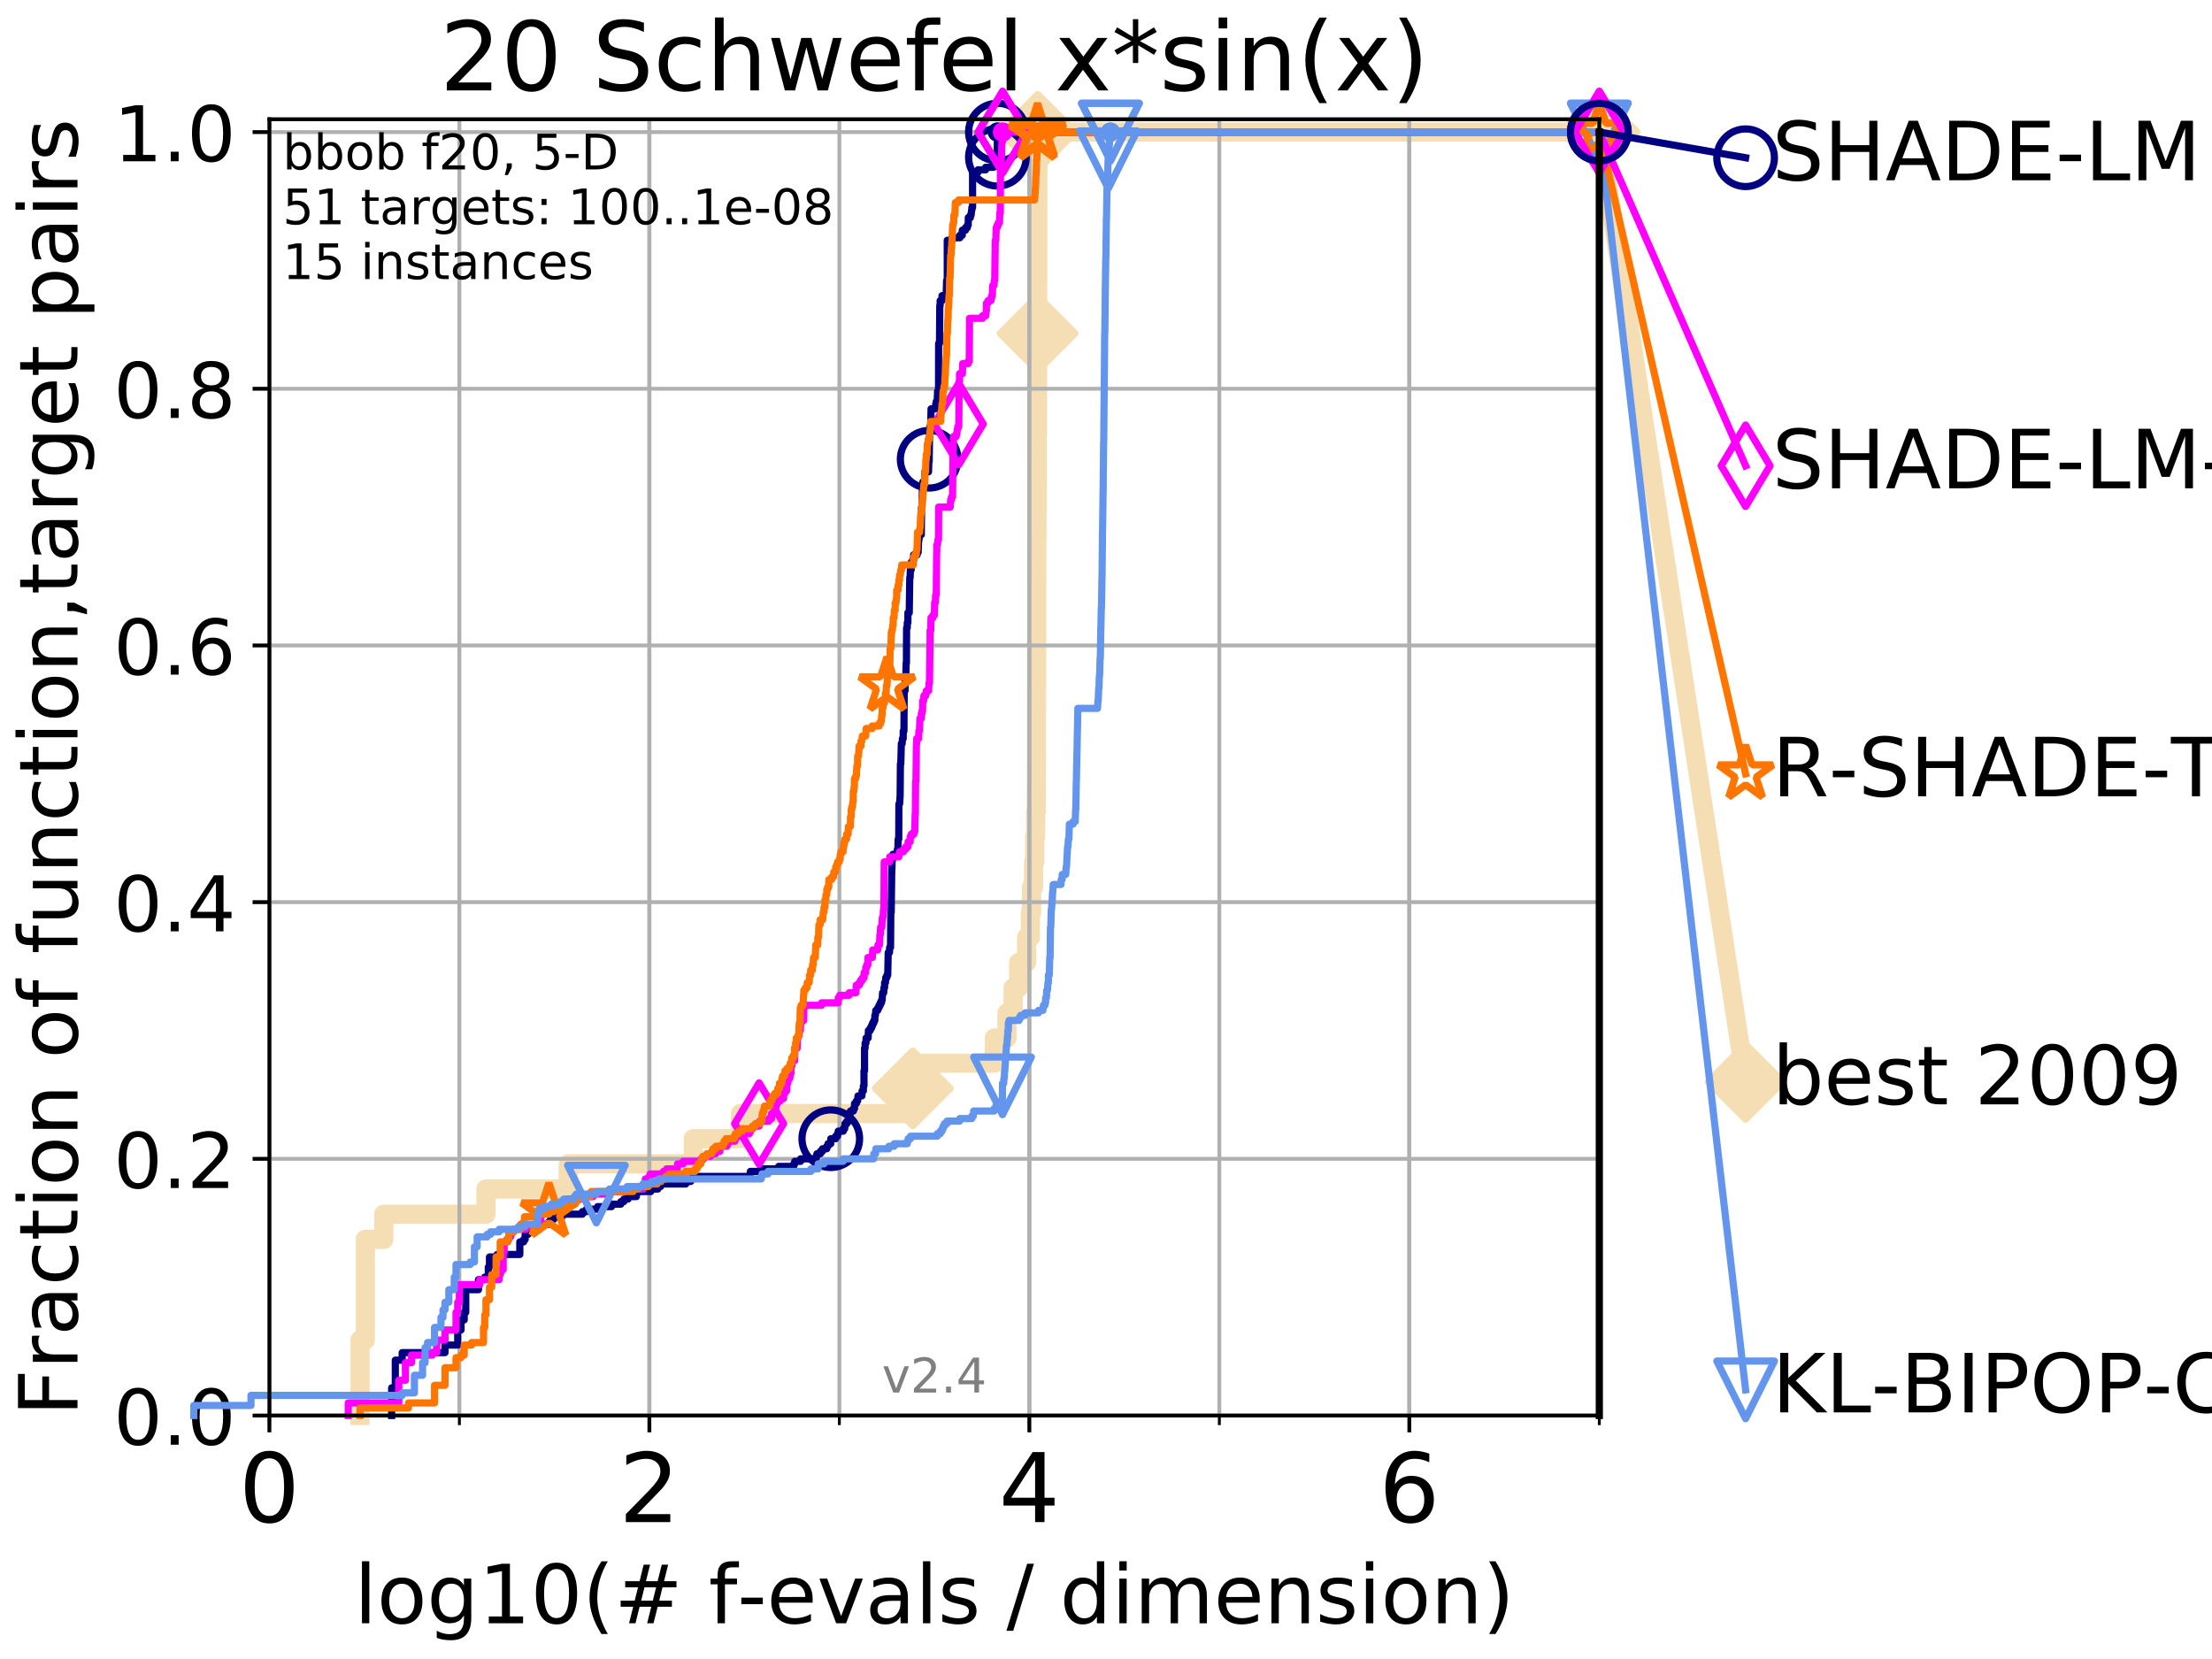 <?xml version="1.0" encoding="utf-8" standalone="no"?>
<!DOCTYPE svg PUBLIC "-//W3C//DTD SVG 1.1//EN"
  "http://www.w3.org/Graphics/SVG/1.1/DTD/svg11.dtd">
<!-- Created with matplotlib (http://matplotlib.org/) -->
<svg height="345.6pt" version="1.1" viewBox="0 0 460.8 345.6" width="460.8pt" xmlns="http://www.w3.org/2000/svg" xmlns:xlink="http://www.w3.org/1999/xlink">
 <defs>
  <style type="text/css">
*{stroke-linecap:butt;stroke-linejoin:round;}
  </style>
 </defs>
 <g id="figure_1">
  <g id="patch_1">
   <path d="M 0 345.6 
L 460.8 345.6 
L 460.8 0 
L 0 0 
z
" style="fill:#ffffff;"/>
  </g>
  <g id="axes_1">
   <g id="patch_2">
    <path d="M 56.12 294.88 
L 333.168 294.88 
L 333.168 24.84 
L 56.12 24.84 
z
" style="fill:#ffffff;"/>
   </g>
   <g id="line2d_1">
    <path d="M 75.004 294.88 
L 75.004 279.153 
L 76.113 279.153 
L 76.113 258.183 
L 79.949 258.183 
L 79.949 252.94 
L 101.234 252.94 
L 101.234 247.698 
L 118.372 247.698 
L 118.372 242.455 
L 144.418 242.455 
L 144.418 237.213 
L 154.252 237.213 
L 154.252 231.97 
L 190.15 231.97 
L 190.15 226.728 
L 191.287 226.728 
L 191.287 221.485 
L 207.146 221.485 
L 207.146 216.243 
L 209.766 216.243 
L 209.766 211 
L 211.06 211 
L 211.06 205.758 
L 212.203 205.758 
L 212.203 200.515 
L 213.861 200.515 
L 213.861 195.273 
L 214.655 195.273 
L 214.655 190.03 
L 214.895 190.03 
L 214.895 184.788 
L 215.303 184.788 
L 215.303 179.546 
L 215.539 179.546 
L 215.539 174.303 
L 215.745 174.303 
L 215.745 169.061 
L 215.89 169.061 
L 215.89 163.818 
L 215.905 163.818 
L 215.905 158.576 
L 215.912 158.576 
L 215.912 153.333 
L 215.916 153.333 
L 215.916 148.091 
L 215.923 148.091 
L 215.923 142.848 
L 215.944 142.848 
L 215.944 137.606 
L 215.948 137.606 
L 215.948 132.363 
L 215.955 132.363 
L 215.955 127.121 
L 215.957 127.121 
L 215.957 121.878 
L 215.965 121.878 
L 215.965 116.636 
L 215.986 116.636 
L 215.986 111.393 
L 216.028 111.393 
L 216.028 106.151 
L 216.068 106.151 
L 216.068 100.908 
L 216.081 100.908 
L 216.081 95.666 
L 216.087 95.666 
L 216.087 90.423 
L 216.127 90.423 
L 216.127 85.181 
L 216.135 85.181 
L 216.135 79.938 
L 216.139 79.938 
L 216.139 74.696 
L 216.144 74.696 
L 216.144 69.453 
L 216.149 69.453 
L 216.149 64.211 
L 216.156 64.211 
L 216.156 58.969 
L 216.169 58.969 
L 216.169 53.726 
L 216.177 53.726 
L 216.177 48.484 
L 216.18 48.484 
L 216.18 43.241 
L 216.187 43.241 
L 216.187 37.999 
L 216.193 37.999 
L 216.193 32.756 
L 216.198 32.756 
L 216.198 27.514 
L 333.168 27.514 
" style="fill:none;stroke:#f5deb3;stroke-linecap:square;stroke-width:4;"/>
   </g>
   <g id="line2d_2">
    <defs>
     <path d="M -0 7.778 
L 7.778 0 
L 0 -7.778 
L -7.778 -0 
z
" id="m03414a8509" style="stroke:#f5deb3;stroke-linejoin:miter;stroke-width:1.5;"/>
    </defs>
    <g>
     <use style="fill:#f5deb3;stroke:#f5deb3;stroke-linejoin:miter;stroke-width:1.5;" x="190.15" xlink:href="#m03414a8509" y="226.728"/>
     <use style="fill:#f5deb3;stroke:#f5deb3;stroke-linejoin:miter;stroke-width:1.5;" x="216.144" xlink:href="#m03414a8509" y="69.453"/>
     <use style="fill:#f5deb3;stroke:#f5deb3;stroke-linejoin:miter;stroke-width:1.5;" x="216.198" xlink:href="#m03414a8509" y="27.514"/>
     <use style="fill:#f5deb3;stroke:#f5deb3;stroke-linejoin:miter;stroke-width:1.5;" x="216.198" xlink:href="#m03414a8509" y="27.514"/>
     <use style="fill:#f5deb3;stroke:#f5deb3;stroke-linejoin:miter;stroke-width:1.5;" x="333.168" xlink:href="#m03414a8509" y="27.514"/>
    </g>
   </g>
   <g id="line2d_3">
    <path style="fill:none;stroke:#f5deb3;stroke-linecap:square;stroke-width:4;"/>
    <g/>
   </g>
   <g id="line2d_4">
    <path d="M 333.168 27.514 
L 363.643 225.365 
" style="fill:none;stroke:#f5deb3;stroke-linecap:square;stroke-width:4;"/>
    <g>
     <use style="fill:#f5deb3;stroke:#f5deb3;stroke-linejoin:miter;stroke-width:1.5;" x="333.168" xlink:href="#m03414a8509" y="27.514"/>
     <use style="fill:#f5deb3;stroke:#f5deb3;stroke-linejoin:miter;stroke-width:1.5;" x="363.643" xlink:href="#m03414a8509" y="225.365"/>
    </g>
   </g>
   <g id="matplotlib.axis_1">
    <g id="xtick_1">
     <g id="line2d_5">
      <path clip-path="url(#p6dab749e7b)" d="M 56.12 294.88 
L 56.12 24.84 
" style="fill:none;stroke:#b0b0b0;stroke-linecap:square;stroke-width:0.8;"/>
     </g>
     <g id="line2d_6">
      <defs>
       <path d="M 0 0 
L 0 3.5 
" id="m9b4e4cfef1" style="stroke:#000000;stroke-width:0.8;"/>
      </defs>
      <g>
       <use style="stroke:#000000;stroke-width:0.8;" x="56.12" xlink:href="#m9b4e4cfef1" y="294.88"/>
      </g>
     </g>
     <g id="text_1">
      <!-- 0 -->
      <defs>
       <path d="M 31.781 66.406 
Q 24.172 66.406 20.328 58.906 
Q 16.5 51.422 16.5 36.375 
Q 16.5 21.391 20.328 13.891 
Q 24.172 6.391 31.781 6.391 
Q 39.453 6.391 43.281 13.891 
Q 47.125 21.391 47.125 36.375 
Q 47.125 51.422 43.281 58.906 
Q 39.453 66.406 31.781 66.406 
z
M 31.781 74.219 
Q 44.047 74.219 50.516 64.516 
Q 56.984 54.828 56.984 36.375 
Q 56.984 17.969 50.516 8.266 
Q 44.047 -1.422 31.781 -1.422 
Q 19.531 -1.422 13.062 8.266 
Q 6.594 17.969 6.594 36.375 
Q 6.594 54.828 13.062 64.516 
Q 19.531 74.219 31.781 74.219 
z
" id="DejaVuSans-30"/>
      </defs>
      <g transform="translate(49.758 317.077)scale(0.2 -0.2)">
       <use xlink:href="#DejaVuSans-30"/>
      </g>
     </g>
    </g>
    <g id="xtick_2">
     <g id="line2d_7">
      <path clip-path="url(#p6dab749e7b)" d="M 135.277 294.88 
L 135.277 24.84 
" style="fill:none;stroke:#b0b0b0;stroke-linecap:square;stroke-width:0.8;"/>
     </g>
     <g id="line2d_8">
      <g>
       <use style="stroke:#000000;stroke-width:0.8;" x="135.277" xlink:href="#m9b4e4cfef1" y="294.88"/>
      </g>
     </g>
     <g id="text_2">
      <!-- 2 -->
      <defs>
       <path d="M 19.188 8.297 
L 53.609 8.297 
L 53.609 0 
L 7.328 0 
L 7.328 8.297 
Q 12.938 14.109 22.625 23.891 
Q 32.328 33.688 34.812 36.531 
Q 39.547 41.844 41.422 45.531 
Q 43.312 49.219 43.312 52.781 
Q 43.312 58.594 39.234 62.25 
Q 35.156 65.922 28.609 65.922 
Q 23.969 65.922 18.812 64.312 
Q 13.672 62.703 7.812 59.422 
L 7.812 69.391 
Q 13.766 71.781 18.938 73 
Q 24.125 74.219 28.422 74.219 
Q 39.75 74.219 46.484 68.547 
Q 53.219 62.891 53.219 53.422 
Q 53.219 48.922 51.531 44.891 
Q 49.859 40.875 45.406 35.406 
Q 44.188 33.984 37.641 27.219 
Q 31.109 20.453 19.188 8.297 
z
" id="DejaVuSans-32"/>
      </defs>
      <g transform="translate(128.914 317.077)scale(0.2 -0.2)">
       <use xlink:href="#DejaVuSans-32"/>
      </g>
     </g>
    </g>
    <g id="xtick_3">
     <g id="line2d_9">
      <path clip-path="url(#p6dab749e7b)" d="M 214.433 294.88 
L 214.433 24.84 
" style="fill:none;stroke:#b0b0b0;stroke-linecap:square;stroke-width:0.8;"/>
     </g>
     <g id="line2d_10">
      <g>
       <use style="stroke:#000000;stroke-width:0.8;" x="214.433" xlink:href="#m9b4e4cfef1" y="294.88"/>
      </g>
     </g>
     <g id="text_3">
      <!-- 4 -->
      <defs>
       <path d="M 37.797 64.312 
L 12.891 25.391 
L 37.797 25.391 
z
M 35.203 72.906 
L 47.609 72.906 
L 47.609 25.391 
L 58.016 25.391 
L 58.016 17.188 
L 47.609 17.188 
L 47.609 0 
L 37.797 0 
L 37.797 17.188 
L 4.891 17.188 
L 4.891 26.703 
z
" id="DejaVuSans-34"/>
      </defs>
      <g transform="translate(208.071 317.077)scale(0.2 -0.2)">
       <use xlink:href="#DejaVuSans-34"/>
      </g>
     </g>
    </g>
    <g id="xtick_4">
     <g id="line2d_11">
      <path clip-path="url(#p6dab749e7b)" d="M 293.59 294.88 
L 293.59 24.84 
" style="fill:none;stroke:#b0b0b0;stroke-linecap:square;stroke-width:0.8;"/>
     </g>
     <g id="line2d_12">
      <g>
       <use style="stroke:#000000;stroke-width:0.8;" x="293.59" xlink:href="#m9b4e4cfef1" y="294.88"/>
      </g>
     </g>
     <g id="text_4">
      <!-- 6 -->
      <defs>
       <path d="M 33.016 40.375 
Q 26.375 40.375 22.484 35.828 
Q 18.609 31.297 18.609 23.391 
Q 18.609 15.531 22.484 10.953 
Q 26.375 6.391 33.016 6.391 
Q 39.656 6.391 43.531 10.953 
Q 47.406 15.531 47.406 23.391 
Q 47.406 31.297 43.531 35.828 
Q 39.656 40.375 33.016 40.375 
z
M 52.594 71.297 
L 52.594 62.312 
Q 48.875 64.062 45.094 64.984 
Q 41.312 65.922 37.594 65.922 
Q 27.828 65.922 22.672 59.328 
Q 17.531 52.734 16.797 39.406 
Q 19.672 43.656 24.016 45.922 
Q 28.375 48.188 33.594 48.188 
Q 44.578 48.188 50.953 41.516 
Q 57.328 34.859 57.328 23.391 
Q 57.328 12.156 50.688 5.359 
Q 44.047 -1.422 33.016 -1.422 
Q 20.359 -1.422 13.672 8.266 
Q 6.984 17.969 6.984 36.375 
Q 6.984 53.656 15.188 63.938 
Q 23.391 74.219 37.203 74.219 
Q 40.922 74.219 44.703 73.484 
Q 48.484 72.75 52.594 71.297 
z
" id="DejaVuSans-36"/>
      </defs>
      <g transform="translate(287.227 317.077)scale(0.2 -0.2)">
       <use xlink:href="#DejaVuSans-36"/>
      </g>
     </g>
    </g>
    <g id="xtick_5">
     <g id="line2d_13">
      <path clip-path="url(#p6dab749e7b)" d="M 56.12 294.88 
L 56.12 24.84 
" style="fill:none;stroke:#b0b0b0;stroke-linecap:square;stroke-width:0.8;"/>
     </g>
     <g id="line2d_14">
      <defs>
       <path d="M 0 0 
L 0 2 
" id="mc266f28e07" style="stroke:#000000;stroke-width:0.6;"/>
      </defs>
      <g>
       <use style="stroke:#000000;stroke-width:0.6;" x="56.12" xlink:href="#mc266f28e07" y="294.88"/>
      </g>
     </g>
    </g>
    <g id="xtick_6">
     <g id="line2d_15">
      <path clip-path="url(#p6dab749e7b)" d="M 95.698 294.88 
L 95.698 24.84 
" style="fill:none;stroke:#b0b0b0;stroke-linecap:square;stroke-width:0.8;"/>
     </g>
     <g id="line2d_16">
      <g>
       <use style="stroke:#000000;stroke-width:0.6;" x="95.698" xlink:href="#mc266f28e07" y="294.88"/>
      </g>
     </g>
    </g>
    <g id="xtick_7">
     <g id="line2d_17">
      <path clip-path="url(#p6dab749e7b)" d="M 135.277 294.88 
L 135.277 24.84 
" style="fill:none;stroke:#b0b0b0;stroke-linecap:square;stroke-width:0.8;"/>
     </g>
     <g id="line2d_18">
      <g>
       <use style="stroke:#000000;stroke-width:0.6;" x="135.277" xlink:href="#mc266f28e07" y="294.88"/>
      </g>
     </g>
    </g>
    <g id="xtick_8">
     <g id="line2d_19">
      <path clip-path="url(#p6dab749e7b)" d="M 174.855 294.88 
L 174.855 24.84 
" style="fill:none;stroke:#b0b0b0;stroke-linecap:square;stroke-width:0.8;"/>
     </g>
     <g id="line2d_20">
      <g>
       <use style="stroke:#000000;stroke-width:0.6;" x="174.855" xlink:href="#mc266f28e07" y="294.88"/>
      </g>
     </g>
    </g>
    <g id="xtick_9">
     <g id="line2d_21">
      <path clip-path="url(#p6dab749e7b)" d="M 214.433 294.88 
L 214.433 24.84 
" style="fill:none;stroke:#b0b0b0;stroke-linecap:square;stroke-width:0.8;"/>
     </g>
     <g id="line2d_22">
      <g>
       <use style="stroke:#000000;stroke-width:0.6;" x="214.433" xlink:href="#mc266f28e07" y="294.88"/>
      </g>
     </g>
    </g>
    <g id="xtick_10">
     <g id="line2d_23">
      <path clip-path="url(#p6dab749e7b)" d="M 254.011 294.88 
L 254.011 24.84 
" style="fill:none;stroke:#b0b0b0;stroke-linecap:square;stroke-width:0.8;"/>
     </g>
     <g id="line2d_24">
      <g>
       <use style="stroke:#000000;stroke-width:0.6;" x="254.011" xlink:href="#mc266f28e07" y="294.88"/>
      </g>
     </g>
    </g>
    <g id="xtick_11">
     <g id="line2d_25">
      <path clip-path="url(#p6dab749e7b)" d="M 293.59 294.88 
L 293.59 24.84 
" style="fill:none;stroke:#b0b0b0;stroke-linecap:square;stroke-width:0.8;"/>
     </g>
     <g id="line2d_26">
      <g>
       <use style="stroke:#000000;stroke-width:0.6;" x="293.59" xlink:href="#mc266f28e07" y="294.88"/>
      </g>
     </g>
    </g>
    <g id="xtick_12">
     <g id="line2d_27">
      <path clip-path="url(#p6dab749e7b)" d="M 333.168 294.88 
L 333.168 24.84 
" style="fill:none;stroke:#b0b0b0;stroke-linecap:square;stroke-width:0.8;"/>
     </g>
     <g id="line2d_28">
      <g>
       <use style="stroke:#000000;stroke-width:0.6;" x="333.168" xlink:href="#mc266f28e07" y="294.88"/>
      </g>
     </g>
    </g>
    <g id="text_5">
     <!-- log10(# f-evals / dimension) -->
     <defs>
      <path d="M 9.422 75.984 
L 18.406 75.984 
L 18.406 0 
L 9.422 0 
z
" id="DejaVuSans-6c"/>
      <path d="M 30.609 48.391 
Q 23.391 48.391 19.188 42.75 
Q 14.984 37.109 14.984 27.297 
Q 14.984 17.484 19.156 11.844 
Q 23.344 6.203 30.609 6.203 
Q 37.797 6.203 41.984 11.859 
Q 46.188 17.531 46.188 27.297 
Q 46.188 37.016 41.984 42.703 
Q 37.797 48.391 30.609 48.391 
z
M 30.609 56 
Q 42.328 56 49.016 48.375 
Q 55.719 40.766 55.719 27.297 
Q 55.719 13.875 49.016 6.219 
Q 42.328 -1.422 30.609 -1.422 
Q 18.844 -1.422 12.172 6.219 
Q 5.516 13.875 5.516 27.297 
Q 5.516 40.766 12.172 48.375 
Q 18.844 56 30.609 56 
z
" id="DejaVuSans-6f"/>
      <path d="M 45.406 27.984 
Q 45.406 37.75 41.375 43.109 
Q 37.359 48.484 30.078 48.484 
Q 22.859 48.484 18.828 43.109 
Q 14.797 37.75 14.797 27.984 
Q 14.797 18.266 18.828 12.891 
Q 22.859 7.516 30.078 7.516 
Q 37.359 7.516 41.375 12.891 
Q 45.406 18.266 45.406 27.984 
z
M 54.391 6.781 
Q 54.391 -7.172 48.188 -13.984 
Q 42 -20.797 29.203 -20.797 
Q 24.469 -20.797 20.266 -20.094 
Q 16.062 -19.391 12.109 -17.922 
L 12.109 -9.188 
Q 16.062 -11.328 19.922 -12.344 
Q 23.781 -13.375 27.781 -13.375 
Q 36.625 -13.375 41.016 -8.766 
Q 45.406 -4.156 45.406 5.172 
L 45.406 9.625 
Q 42.625 4.781 38.281 2.391 
Q 33.938 0 27.875 0 
Q 17.828 0 11.672 7.656 
Q 5.516 15.328 5.516 27.984 
Q 5.516 40.672 11.672 48.328 
Q 17.828 56 27.875 56 
Q 33.938 56 38.281 53.609 
Q 42.625 51.219 45.406 46.391 
L 45.406 54.688 
L 54.391 54.688 
z
" id="DejaVuSans-67"/>
      <path d="M 12.406 8.297 
L 28.516 8.297 
L 28.516 63.922 
L 10.984 60.406 
L 10.984 69.391 
L 28.422 72.906 
L 38.281 72.906 
L 38.281 8.297 
L 54.391 8.297 
L 54.391 0 
L 12.406 0 
z
" id="DejaVuSans-31"/>
      <path d="M 31 75.875 
Q 24.469 64.656 21.281 53.656 
Q 18.109 42.672 18.109 31.391 
Q 18.109 20.125 21.312 9.062 
Q 24.516 -2 31 -13.188 
L 23.188 -13.188 
Q 15.875 -1.703 12.234 9.375 
Q 8.594 20.453 8.594 31.391 
Q 8.594 42.281 12.203 53.312 
Q 15.828 64.359 23.188 75.875 
z
" id="DejaVuSans-28"/>
      <path d="M 51.125 44 
L 36.922 44 
L 32.812 27.688 
L 47.125 27.688 
z
M 43.797 71.781 
L 38.719 51.516 
L 52.984 51.516 
L 58.109 71.781 
L 65.922 71.781 
L 60.891 51.516 
L 76.125 51.516 
L 76.125 44 
L 58.984 44 
L 54.984 27.688 
L 70.516 27.688 
L 70.516 20.219 
L 53.078 20.219 
L 48 0 
L 40.188 0 
L 45.219 20.219 
L 30.906 20.219 
L 25.875 0 
L 18.016 0 
L 23.094 20.219 
L 7.719 20.219 
L 7.719 27.688 
L 24.906 27.688 
L 29 44 
L 13.281 44 
L 13.281 51.516 
L 30.906 51.516 
L 35.891 71.781 
z
" id="DejaVuSans-23"/>
      <path id="DejaVuSans-20"/>
      <path d="M 37.109 75.984 
L 37.109 68.5 
L 28.516 68.5 
Q 23.688 68.5 21.797 66.547 
Q 19.922 64.594 19.922 59.516 
L 19.922 54.688 
L 34.719 54.688 
L 34.719 47.703 
L 19.922 47.703 
L 19.922 0 
L 10.891 0 
L 10.891 47.703 
L 2.297 47.703 
L 2.297 54.688 
L 10.891 54.688 
L 10.891 58.5 
Q 10.891 67.625 15.141 71.797 
Q 19.391 75.984 28.609 75.984 
z
" id="DejaVuSans-66"/>
      <path d="M 4.891 31.391 
L 31.203 31.391 
L 31.203 23.391 
L 4.891 23.391 
z
" id="DejaVuSans-2d"/>
      <path d="M 56.203 29.594 
L 56.203 25.203 
L 14.891 25.203 
Q 15.484 15.922 20.484 11.062 
Q 25.484 6.203 34.422 6.203 
Q 39.594 6.203 44.453 7.469 
Q 49.312 8.734 54.109 11.281 
L 54.109 2.781 
Q 49.266 0.734 44.188 -0.344 
Q 39.109 -1.422 33.891 -1.422 
Q 20.797 -1.422 13.156 6.188 
Q 5.516 13.812 5.516 26.812 
Q 5.516 40.234 12.766 48.109 
Q 20.016 56 32.328 56 
Q 43.359 56 49.781 48.891 
Q 56.203 41.797 56.203 29.594 
z
M 47.219 32.234 
Q 47.125 39.594 43.094 43.984 
Q 39.062 48.391 32.422 48.391 
Q 24.906 48.391 20.391 44.141 
Q 15.875 39.891 15.188 32.172 
z
" id="DejaVuSans-65"/>
      <path d="M 2.984 54.688 
L 12.5 54.688 
L 29.594 8.797 
L 46.688 54.688 
L 56.203 54.688 
L 35.688 0 
L 23.484 0 
z
" id="DejaVuSans-76"/>
      <path d="M 34.281 27.484 
Q 23.391 27.484 19.188 25 
Q 14.984 22.516 14.984 16.5 
Q 14.984 11.719 18.141 8.906 
Q 21.297 6.109 26.703 6.109 
Q 34.188 6.109 38.703 11.406 
Q 43.219 16.703 43.219 25.484 
L 43.219 27.484 
z
M 52.203 31.203 
L 52.203 0 
L 43.219 0 
L 43.219 8.297 
Q 40.141 3.328 35.547 0.953 
Q 30.953 -1.422 24.312 -1.422 
Q 15.922 -1.422 10.953 3.297 
Q 6 8.016 6 15.922 
Q 6 25.141 12.172 29.828 
Q 18.359 34.516 30.609 34.516 
L 43.219 34.516 
L 43.219 35.406 
Q 43.219 41.609 39.141 45 
Q 35.062 48.391 27.688 48.391 
Q 23 48.391 18.547 47.266 
Q 14.109 46.141 10.016 43.891 
L 10.016 52.203 
Q 14.938 54.109 19.578 55.047 
Q 24.219 56 28.609 56 
Q 40.484 56 46.344 49.844 
Q 52.203 43.703 52.203 31.203 
z
" id="DejaVuSans-61"/>
      <path d="M 44.281 53.078 
L 44.281 44.578 
Q 40.484 46.531 36.375 47.5 
Q 32.281 48.484 27.875 48.484 
Q 21.188 48.484 17.844 46.438 
Q 14.5 44.391 14.5 40.281 
Q 14.5 37.156 16.891 35.375 
Q 19.281 33.594 26.516 31.984 
L 29.594 31.297 
Q 39.156 29.25 43.188 25.516 
Q 47.219 21.781 47.219 15.094 
Q 47.219 7.469 41.188 3.016 
Q 35.156 -1.422 24.609 -1.422 
Q 20.219 -1.422 15.453 -0.562 
Q 10.688 0.297 5.422 2 
L 5.422 11.281 
Q 10.406 8.688 15.234 7.391 
Q 20.062 6.109 24.812 6.109 
Q 31.156 6.109 34.562 8.281 
Q 37.984 10.453 37.984 14.406 
Q 37.984 18.062 35.516 20.016 
Q 33.062 21.969 24.703 23.781 
L 21.578 24.516 
Q 13.234 26.266 9.516 29.906 
Q 5.812 33.547 5.812 39.891 
Q 5.812 47.609 11.281 51.797 
Q 16.75 56 26.812 56 
Q 31.781 56 36.172 55.266 
Q 40.578 54.547 44.281 53.078 
z
" id="DejaVuSans-73"/>
      <path d="M 25.391 72.906 
L 33.688 72.906 
L 8.297 -9.281 
L 0 -9.281 
z
" id="DejaVuSans-2f"/>
      <path d="M 45.406 46.391 
L 45.406 75.984 
L 54.391 75.984 
L 54.391 0 
L 45.406 0 
L 45.406 8.203 
Q 42.578 3.328 38.25 0.953 
Q 33.938 -1.422 27.875 -1.422 
Q 17.969 -1.422 11.734 6.484 
Q 5.516 14.406 5.516 27.297 
Q 5.516 40.188 11.734 48.094 
Q 17.969 56 27.875 56 
Q 33.938 56 38.25 53.625 
Q 42.578 51.266 45.406 46.391 
z
M 14.797 27.297 
Q 14.797 17.391 18.875 11.75 
Q 22.953 6.109 30.078 6.109 
Q 37.203 6.109 41.297 11.75 
Q 45.406 17.391 45.406 27.297 
Q 45.406 37.203 41.297 42.844 
Q 37.203 48.484 30.078 48.484 
Q 22.953 48.484 18.875 42.844 
Q 14.797 37.203 14.797 27.297 
z
" id="DejaVuSans-64"/>
      <path d="M 9.422 54.688 
L 18.406 54.688 
L 18.406 0 
L 9.422 0 
z
M 9.422 75.984 
L 18.406 75.984 
L 18.406 64.594 
L 9.422 64.594 
z
" id="DejaVuSans-69"/>
      <path d="M 52 44.188 
Q 55.375 50.25 60.062 53.125 
Q 64.75 56 71.094 56 
Q 79.641 56 84.281 50.016 
Q 88.922 44.047 88.922 33.016 
L 88.922 0 
L 79.891 0 
L 79.891 32.719 
Q 79.891 40.578 77.094 44.375 
Q 74.312 48.188 68.609 48.188 
Q 61.625 48.188 57.562 43.547 
Q 53.516 38.922 53.516 30.906 
L 53.516 0 
L 44.484 0 
L 44.484 32.719 
Q 44.484 40.625 41.703 44.406 
Q 38.922 48.188 33.109 48.188 
Q 26.219 48.188 22.156 43.531 
Q 18.109 38.875 18.109 30.906 
L 18.109 0 
L 9.078 0 
L 9.078 54.688 
L 18.109 54.688 
L 18.109 46.188 
Q 21.188 51.219 25.484 53.609 
Q 29.781 56 35.688 56 
Q 41.656 56 45.828 52.969 
Q 50 49.953 52 44.188 
z
" id="DejaVuSans-6d"/>
      <path d="M 54.891 33.016 
L 54.891 0 
L 45.906 0 
L 45.906 32.719 
Q 45.906 40.484 42.875 44.328 
Q 39.844 48.188 33.797 48.188 
Q 26.516 48.188 22.312 43.547 
Q 18.109 38.922 18.109 30.906 
L 18.109 0 
L 9.078 0 
L 9.078 54.688 
L 18.109 54.688 
L 18.109 46.188 
Q 21.344 51.125 25.703 53.562 
Q 30.078 56 35.797 56 
Q 45.219 56 50.047 50.172 
Q 54.891 44.344 54.891 33.016 
z
" id="DejaVuSans-6e"/>
      <path d="M 8.016 75.875 
L 15.828 75.875 
Q 23.141 64.359 26.781 53.312 
Q 30.422 42.281 30.422 31.391 
Q 30.422 20.453 26.781 9.375 
Q 23.141 -1.703 15.828 -13.188 
L 8.016 -13.188 
Q 14.5 -2 17.703 9.062 
Q 20.906 20.125 20.906 31.391 
Q 20.906 42.672 17.703 53.656 
Q 14.5 64.656 8.016 75.875 
z
" id="DejaVuSans-29"/>
     </defs>
     <g transform="translate(73.803 338.154)scale(0.17 -0.17)">
      <use xlink:href="#DejaVuSans-6c"/>
      <use x="27.783" xlink:href="#DejaVuSans-6f"/>
      <use x="88.965" xlink:href="#DejaVuSans-67"/>
      <use x="152.441" xlink:href="#DejaVuSans-31"/>
      <use x="216.064" xlink:href="#DejaVuSans-30"/>
      <use x="279.688" xlink:href="#DejaVuSans-28"/>
      <use x="318.701" xlink:href="#DejaVuSans-23"/>
      <use x="402.49" xlink:href="#DejaVuSans-20"/>
      <use x="434.277" xlink:href="#DejaVuSans-66"/>
      <use x="469.404" xlink:href="#DejaVuSans-2d"/>
      <use x="505.488" xlink:href="#DejaVuSans-65"/>
      <use x="567.012" xlink:href="#DejaVuSans-76"/>
      <use x="626.191" xlink:href="#DejaVuSans-61"/>
      <use x="687.471" xlink:href="#DejaVuSans-6c"/>
      <use x="715.254" xlink:href="#DejaVuSans-73"/>
      <use x="767.354" xlink:href="#DejaVuSans-20"/>
      <use x="799.141" xlink:href="#DejaVuSans-2f"/>
      <use x="832.832" xlink:href="#DejaVuSans-20"/>
      <use x="864.619" xlink:href="#DejaVuSans-64"/>
      <use x="928.096" xlink:href="#DejaVuSans-69"/>
      <use x="955.879" xlink:href="#DejaVuSans-6d"/>
      <use x="1053.291" xlink:href="#DejaVuSans-65"/>
      <use x="1114.814" xlink:href="#DejaVuSans-6e"/>
      <use x="1178.193" xlink:href="#DejaVuSans-73"/>
      <use x="1230.293" xlink:href="#DejaVuSans-69"/>
      <use x="1258.076" xlink:href="#DejaVuSans-6f"/>
      <use x="1319.258" xlink:href="#DejaVuSans-6e"/>
      <use x="1382.637" xlink:href="#DejaVuSans-29"/>
     </g>
    </g>
   </g>
   <g id="matplotlib.axis_2">
    <g id="ytick_1">
     <g id="line2d_29">
      <path clip-path="url(#p6dab749e7b)" d="M 56.12 294.88 
L 333.168 294.88 
" style="fill:none;stroke:#b0b0b0;stroke-linecap:square;stroke-width:0.8;"/>
     </g>
     <g id="line2d_30">
      <defs>
       <path d="M 0 0 
L -3.5 0 
" id="mec0e754816" style="stroke:#000000;stroke-width:0.8;"/>
      </defs>
      <g>
       <use style="stroke:#000000;stroke-width:0.8;" x="56.12" xlink:href="#mec0e754816" y="294.88"/>
      </g>
     </g>
     <g id="text_6">
      <!-- 0.0 -->
      <defs>
       <path d="M 10.688 12.406 
L 21 12.406 
L 21 0 
L 10.688 0 
z
" id="DejaVuSans-2e"/>
      </defs>
      <g transform="translate(23.675 300.959)scale(0.16 -0.16)">
       <use xlink:href="#DejaVuSans-30"/>
       <use x="63.623" xlink:href="#DejaVuSans-2e"/>
       <use x="95.41" xlink:href="#DejaVuSans-30"/>
      </g>
     </g>
    </g>
    <g id="ytick_2">
     <g id="line2d_31">
      <path clip-path="url(#p6dab749e7b)" d="M 56.12 241.407 
L 333.168 241.407 
" style="fill:none;stroke:#b0b0b0;stroke-linecap:square;stroke-width:0.8;"/>
     </g>
     <g id="line2d_32">
      <g>
       <use style="stroke:#000000;stroke-width:0.8;" x="56.12" xlink:href="#mec0e754816" y="241.407"/>
      </g>
     </g>
     <g id="text_7">
      <!-- 0.2 -->
      <g transform="translate(23.675 247.485)scale(0.16 -0.16)">
       <use xlink:href="#DejaVuSans-30"/>
       <use x="63.623" xlink:href="#DejaVuSans-2e"/>
       <use x="95.41" xlink:href="#DejaVuSans-32"/>
      </g>
     </g>
    </g>
    <g id="ytick_3">
     <g id="line2d_33">
      <path clip-path="url(#p6dab749e7b)" d="M 56.12 187.933 
L 333.168 187.933 
" style="fill:none;stroke:#b0b0b0;stroke-linecap:square;stroke-width:0.8;"/>
     </g>
     <g id="line2d_34">
      <g>
       <use style="stroke:#000000;stroke-width:0.8;" x="56.12" xlink:href="#mec0e754816" y="187.933"/>
      </g>
     </g>
     <g id="text_8">
      <!-- 0.4 -->
      <g transform="translate(23.675 194.012)scale(0.16 -0.16)">
       <use xlink:href="#DejaVuSans-30"/>
       <use x="63.623" xlink:href="#DejaVuSans-2e"/>
       <use x="95.41" xlink:href="#DejaVuSans-34"/>
      </g>
     </g>
    </g>
    <g id="ytick_4">
     <g id="line2d_35">
      <path clip-path="url(#p6dab749e7b)" d="M 56.12 134.46 
L 333.168 134.46 
" style="fill:none;stroke:#b0b0b0;stroke-linecap:square;stroke-width:0.8;"/>
     </g>
     <g id="line2d_36">
      <g>
       <use style="stroke:#000000;stroke-width:0.8;" x="56.12" xlink:href="#mec0e754816" y="134.46"/>
      </g>
     </g>
     <g id="text_9">
      <!-- 0.6 -->
      <g transform="translate(23.675 140.539)scale(0.16 -0.16)">
       <use xlink:href="#DejaVuSans-30"/>
       <use x="63.623" xlink:href="#DejaVuSans-2e"/>
       <use x="95.41" xlink:href="#DejaVuSans-36"/>
      </g>
     </g>
    </g>
    <g id="ytick_5">
     <g id="line2d_37">
      <path clip-path="url(#p6dab749e7b)" d="M 56.12 80.987 
L 333.168 80.987 
" style="fill:none;stroke:#b0b0b0;stroke-linecap:square;stroke-width:0.8;"/>
     </g>
     <g id="line2d_38">
      <g>
       <use style="stroke:#000000;stroke-width:0.8;" x="56.12" xlink:href="#mec0e754816" y="80.987"/>
      </g>
     </g>
     <g id="text_10">
      <!-- 0.8 -->
      <defs>
       <path d="M 31.781 34.625 
Q 24.75 34.625 20.719 30.859 
Q 16.703 27.094 16.703 20.516 
Q 16.703 13.922 20.719 10.156 
Q 24.75 6.391 31.781 6.391 
Q 38.812 6.391 42.859 10.172 
Q 46.922 13.969 46.922 20.516 
Q 46.922 27.094 42.891 30.859 
Q 38.875 34.625 31.781 34.625 
z
M 21.922 38.812 
Q 15.578 40.375 12.031 44.719 
Q 8.5 49.078 8.5 55.328 
Q 8.5 64.062 14.719 69.141 
Q 20.953 74.219 31.781 74.219 
Q 42.672 74.219 48.875 69.141 
Q 55.078 64.062 55.078 55.328 
Q 55.078 49.078 51.531 44.719 
Q 48 40.375 41.703 38.812 
Q 48.828 37.156 52.797 32.312 
Q 56.781 27.484 56.781 20.516 
Q 56.781 9.906 50.312 4.234 
Q 43.844 -1.422 31.781 -1.422 
Q 19.734 -1.422 13.25 4.234 
Q 6.781 9.906 6.781 20.516 
Q 6.781 27.484 10.781 32.312 
Q 14.797 37.156 21.922 38.812 
z
M 18.312 54.391 
Q 18.312 48.734 21.844 45.562 
Q 25.391 42.391 31.781 42.391 
Q 38.141 42.391 41.719 45.562 
Q 45.312 48.734 45.312 54.391 
Q 45.312 60.062 41.719 63.234 
Q 38.141 66.406 31.781 66.406 
Q 25.391 66.406 21.844 63.234 
Q 18.312 60.062 18.312 54.391 
z
" id="DejaVuSans-38"/>
      </defs>
      <g transform="translate(23.675 87.066)scale(0.16 -0.16)">
       <use xlink:href="#DejaVuSans-30"/>
       <use x="63.623" xlink:href="#DejaVuSans-2e"/>
       <use x="95.41" xlink:href="#DejaVuSans-38"/>
      </g>
     </g>
    </g>
    <g id="ytick_6">
     <g id="line2d_39">
      <path clip-path="url(#p6dab749e7b)" d="M 56.12 27.514 
L 333.168 27.514 
" style="fill:none;stroke:#b0b0b0;stroke-linecap:square;stroke-width:0.8;"/>
     </g>
     <g id="line2d_40">
      <g>
       <use style="stroke:#000000;stroke-width:0.8;" x="56.12" xlink:href="#mec0e754816" y="27.514"/>
      </g>
     </g>
     <g id="text_11">
      <!-- 1.0 -->
      <g transform="translate(23.675 33.592)scale(0.16 -0.16)">
       <use xlink:href="#DejaVuSans-31"/>
       <use x="63.623" xlink:href="#DejaVuSans-2e"/>
       <use x="95.41" xlink:href="#DejaVuSans-30"/>
      </g>
     </g>
    </g>
    <g id="text_12">
     <!-- Fraction of function,target pairs -->
     <defs>
      <path d="M 9.812 72.906 
L 51.703 72.906 
L 51.703 64.594 
L 19.672 64.594 
L 19.672 43.109 
L 48.578 43.109 
L 48.578 34.812 
L 19.672 34.812 
L 19.672 0 
L 9.812 0 
z
" id="DejaVuSans-46"/>
      <path d="M 41.109 46.297 
Q 39.594 47.172 37.812 47.578 
Q 36.031 48 33.891 48 
Q 26.266 48 22.188 43.047 
Q 18.109 38.094 18.109 28.812 
L 18.109 0 
L 9.078 0 
L 9.078 54.688 
L 18.109 54.688 
L 18.109 46.188 
Q 20.953 51.172 25.484 53.578 
Q 30.031 56 36.531 56 
Q 37.453 56 38.578 55.875 
Q 39.703 55.766 41.062 55.516 
z
" id="DejaVuSans-72"/>
      <path d="M 48.781 52.594 
L 48.781 44.188 
Q 44.969 46.297 41.141 47.344 
Q 37.312 48.391 33.406 48.391 
Q 24.656 48.391 19.812 42.844 
Q 14.984 37.312 14.984 27.297 
Q 14.984 17.281 19.812 11.734 
Q 24.656 6.203 33.406 6.203 
Q 37.312 6.203 41.141 7.25 
Q 44.969 8.297 48.781 10.406 
L 48.781 2.094 
Q 45.016 0.344 40.984 -0.531 
Q 36.969 -1.422 32.422 -1.422 
Q 20.062 -1.422 12.781 6.344 
Q 5.516 14.109 5.516 27.297 
Q 5.516 40.672 12.859 48.328 
Q 20.219 56 33.016 56 
Q 37.156 56 41.109 55.141 
Q 45.062 54.297 48.781 52.594 
z
" id="DejaVuSans-63"/>
      <path d="M 18.312 70.219 
L 18.312 54.688 
L 36.812 54.688 
L 36.812 47.703 
L 18.312 47.703 
L 18.312 18.016 
Q 18.312 11.328 20.141 9.422 
Q 21.969 7.516 27.594 7.516 
L 36.812 7.516 
L 36.812 0 
L 27.594 0 
Q 17.188 0 13.234 3.875 
Q 9.281 7.766 9.281 18.016 
L 9.281 47.703 
L 2.688 47.703 
L 2.688 54.688 
L 9.281 54.688 
L 9.281 70.219 
z
" id="DejaVuSans-74"/>
      <path d="M 8.5 21.578 
L 8.5 54.688 
L 17.484 54.688 
L 17.484 21.922 
Q 17.484 14.156 20.5 10.266 
Q 23.531 6.391 29.594 6.391 
Q 36.859 6.391 41.078 11.031 
Q 45.312 15.672 45.312 23.688 
L 45.312 54.688 
L 54.297 54.688 
L 54.297 0 
L 45.312 0 
L 45.312 8.406 
Q 42.047 3.422 37.719 1 
Q 33.406 -1.422 27.688 -1.422 
Q 18.266 -1.422 13.375 4.438 
Q 8.5 10.297 8.5 21.578 
z
M 31.109 56 
z
" id="DejaVuSans-75"/>
      <path d="M 11.719 12.406 
L 22.016 12.406 
L 22.016 4 
L 14.016 -11.625 
L 7.719 -11.625 
L 11.719 4 
z
" id="DejaVuSans-2c"/>
      <path d="M 18.109 8.203 
L 18.109 -20.797 
L 9.078 -20.797 
L 9.078 54.688 
L 18.109 54.688 
L 18.109 46.391 
Q 20.953 51.266 25.266 53.625 
Q 29.594 56 35.594 56 
Q 45.562 56 51.781 48.094 
Q 58.016 40.188 58.016 27.297 
Q 58.016 14.406 51.781 6.484 
Q 45.562 -1.422 35.594 -1.422 
Q 29.594 -1.422 25.266 0.953 
Q 20.953 3.328 18.109 8.203 
z
M 48.688 27.297 
Q 48.688 37.203 44.609 42.844 
Q 40.531 48.484 33.406 48.484 
Q 26.266 48.484 22.188 42.844 
Q 18.109 37.203 18.109 27.297 
Q 18.109 17.391 22.188 11.75 
Q 26.266 6.109 33.406 6.109 
Q 40.531 6.109 44.609 11.75 
Q 48.688 17.391 48.688 27.297 
z
" id="DejaVuSans-70"/>
     </defs>
     <g transform="translate(16.14 294.999)rotate(-90)scale(0.17 -0.17)">
      <use xlink:href="#DejaVuSans-46"/>
      <use x="57.41" xlink:href="#DejaVuSans-72"/>
      <use x="98.523" xlink:href="#DejaVuSans-61"/>
      <use x="159.803" xlink:href="#DejaVuSans-63"/>
      <use x="214.783" xlink:href="#DejaVuSans-74"/>
      <use x="253.992" xlink:href="#DejaVuSans-69"/>
      <use x="281.775" xlink:href="#DejaVuSans-6f"/>
      <use x="342.957" xlink:href="#DejaVuSans-6e"/>
      <use x="406.336" xlink:href="#DejaVuSans-20"/>
      <use x="438.123" xlink:href="#DejaVuSans-6f"/>
      <use x="499.305" xlink:href="#DejaVuSans-66"/>
      <use x="534.51" xlink:href="#DejaVuSans-20"/>
      <use x="566.297" xlink:href="#DejaVuSans-66"/>
      <use x="601.502" xlink:href="#DejaVuSans-75"/>
      <use x="664.881" xlink:href="#DejaVuSans-6e"/>
      <use x="728.26" xlink:href="#DejaVuSans-63"/>
      <use x="783.24" xlink:href="#DejaVuSans-74"/>
      <use x="822.449" xlink:href="#DejaVuSans-69"/>
      <use x="850.232" xlink:href="#DejaVuSans-6f"/>
      <use x="911.414" xlink:href="#DejaVuSans-6e"/>
      <use x="974.793" xlink:href="#DejaVuSans-2c"/>
      <use x="1006.58" xlink:href="#DejaVuSans-74"/>
      <use x="1045.789" xlink:href="#DejaVuSans-61"/>
      <use x="1107.068" xlink:href="#DejaVuSans-72"/>
      <use x="1148.166" xlink:href="#DejaVuSans-67"/>
      <use x="1211.643" xlink:href="#DejaVuSans-65"/>
      <use x="1273.166" xlink:href="#DejaVuSans-74"/>
      <use x="1312.375" xlink:href="#DejaVuSans-20"/>
      <use x="1344.162" xlink:href="#DejaVuSans-70"/>
      <use x="1407.639" xlink:href="#DejaVuSans-61"/>
      <use x="1468.918" xlink:href="#DejaVuSans-69"/>
      <use x="1496.701" xlink:href="#DejaVuSans-72"/>
      <use x="1537.814" xlink:href="#DejaVuSans-73"/>
     </g>
    </g>
   </g>
   <g id="line2d_41">
    <defs>
     <path d="M 0 1.5 
C 0.398 1.5 0.779 1.342 1.061 1.061 
C 1.342 0.779 1.5 0.398 1.5 0 
C 1.5 -0.398 1.342 -0.779 1.061 -1.061 
C 0.779 -1.342 0.398 -1.5 0 -1.5 
C -0.398 -1.5 -0.779 -1.342 -1.061 -1.061 
C -1.342 -0.779 -1.5 -0.398 -1.5 0 
C -1.5 0.398 -1.342 0.779 -1.061 1.061 
C -0.779 1.342 -0.398 1.5 0 1.5 
z
" id="mfe2cb798f2" style="stroke:#f5deb3;"/>
    </defs>
    <g>
     <use style="fill:#f5deb3;stroke:#f5deb3;" x="216.198" xlink:href="#mfe2cb798f2" y="27.514"/>
     <use style="fill:#f5deb3;stroke:#f5deb3;" x="216.198" xlink:href="#mfe2cb798f2" y="27.514"/>
    </g>
   </g>
   <g id="line2d_42">
    <defs>
     <path d="M 0 1.5 
C 0.398 1.5 0.779 1.342 1.061 1.061 
C 1.342 0.779 1.5 0.398 1.5 0 
C 1.5 -0.398 1.342 -0.779 1.061 -1.061 
C 0.779 -1.342 0.398 -1.5 0 -1.5 
C -0.398 -1.5 -0.779 -1.342 -1.061 -1.061 
C -1.342 -0.779 -1.5 -0.398 -1.5 0 
C -1.5 0.398 -1.342 0.779 -1.061 1.061 
C -0.779 1.342 -0.398 1.5 0 1.5 
z
" id="m23889e1da0" style="stroke:#000080;"/>
    </defs>
    <g>
     <use style="fill:#000080;stroke:#000080;" x="207.779" xlink:href="#m23889e1da0" y="27.514"/>
     <use style="fill:#000080;stroke:#000080;" x="207.779" xlink:href="#m23889e1da0" y="27.514"/>
    </g>
   </g>
   <g id="line2d_43">
    <path d="M 81.587 294.88 
L 81.587 289.113 
L 82.351 289.113 
L 82.351 283.347 
L 83.784 283.347 
L 83.784 281.774 
L 92.701 281.774 
L 92.701 280.201 
L 95.351 280.201 
L 95.351 277.056 
L 96.039 277.056 
L 96.039 274.959 
L 96.7 274.959 
L 96.7 273.386 
L 97.021 273.386 
L 97.021 268.668 
L 99.671 268.668 
L 99.671 266.571 
L 100.984 266.571 
L 100.984 266.046 
L 101.726 266.046 
L 101.726 263.949 
L 101.966 263.949 
L 101.966 261.852 
L 103.561 261.852 
L 103.561 261.328 
L 108.287 261.328 
L 108.287 258.707 
L 109.094 258.707 
L 109.094 258.183 
L 109.406 258.183 
L 109.406 257.134 
L 110.015 257.134 
L 110.015 256.61 
L 111.031 256.61 
L 111.031 256.086 
L 111.856 256.086 
L 111.856 255.037 
L 114.351 255.037 
L 114.351 254.513 
L 114.696 254.513 
L 114.696 253.989 
L 115.366 253.989 
L 115.366 253.464 
L 117.133 253.464 
L 117.133 252.94 
L 121.321 252.94 
L 121.321 252.416 
L 122.152 252.416 
L 122.152 251.892 
L 124.493 251.892 
L 124.493 251.367 
L 127.389 251.367 
L 127.389 250.843 
L 129.341 250.843 
L 129.341 250.319 
L 129.961 250.319 
L 129.961 249.795 
L 130.829 249.795 
L 130.829 249.27 
L 132.564 249.27 
L 132.564 248.746 
L 132.684 248.746 
L 132.684 248.222 
L 135.583 248.222 
L 135.583 247.698 
L 137.039 247.698 
L 137.039 247.173 
L 137.619 247.173 
L 137.619 246.649 
L 142.854 246.649 
L 142.854 246.125 
L 143.884 246.125 
L 143.884 245.601 
L 144.357 245.601 
L 144.357 245.076 
L 156.21 245.076 
L 156.312 244.028 
L 158.421 244.028 
L 158.421 243.504 
L 162.21 243.504 
L 162.21 242.979 
L 165.349 242.979 
L 165.349 242.455 
L 165.557 242.455 
L 165.557 241.931 
L 166.776 241.931 
L 166.776 241.407 
L 170.006 241.407 
L 170.006 240.882 
L 170.174 240.882 
L 170.174 240.358 
L 170.903 240.358 
L 170.903 239.834 
L 171.339 239.834 
L 171.339 239.31 
L 172.234 239.31 
L 172.234 238.785 
L 172.485 238.785 
L 172.485 238.261 
L 173.059 238.261 
L 173.067 237.213 
L 174.085 237.213 
L 174.085 236.689 
L 174.469 236.689 
L 174.469 236.164 
L 174.616 236.164 
L 174.616 235.64 
L 175.671 235.64 
L 175.671 235.116 
L 175.973 235.116 
L 176.027 234.067 
L 176.427 234.067 
L 176.427 233.543 
L 176.898 233.543 
L 176.901 231.97 
L 177.158 231.97 
L 177.158 231.446 
L 177.79 231.446 
L 177.79 230.922 
L 178.017 230.922 
L 178.017 229.873 
L 178.399 229.873 
L 178.399 229.349 
L 178.66 229.349 
L 178.734 228.301 
L 179.551 228.301 
L 179.59 227.252 
L 179.857 227.252 
L 179.857 226.204 
L 179.983 226.204 
L 179.983 223.058 
L 180.097 223.058 
L 180.1 218.34 
L 180.216 218.34 
L 180.216 217.291 
L 180.396 217.291 
L 180.421 216.243 
L 180.843 216.243 
L 180.911 214.67 
L 181.291 214.67 
L 181.291 214.146 
L 181.568 214.146 
L 181.568 213.622 
L 181.79 213.622 
L 181.79 213.097 
L 182.045 213.097 
L 182.045 212.573 
L 182.243 212.573 
L 182.25 211.525 
L 182.355 211.525 
L 182.445 210.476 
L 182.854 210.476 
L 182.854 209.952 
L 183.115 209.952 
L 183.115 209.428 
L 183.371 209.428 
L 183.371 208.903 
L 183.626 208.903 
L 183.626 208.379 
L 183.766 208.379 
L 183.858 206.806 
L 184.089 206.806 
L 184.147 205.758 
L 184.276 205.758 
L 184.276 204.709 
L 184.454 204.709 
L 184.515 203.661 
L 184.749 203.661 
L 184.749 203.137 
L 184.929 203.137 
L 185.032 198.418 
L 185.302 198.418 
L 185.332 197.37 
L 185.514 197.37 
L 185.573 190.03 
L 185.658 190.03 
L 185.759 181.642 
L 185.782 181.642 
L 185.858 179.021 
L 185.983 179.021 
L 186.005 177.973 
L 186.877 177.973 
L 186.94 176.924 
L 187.047 176.924 
L 187.101 174.827 
L 187.222 174.827 
L 187.257 167.488 
L 187.399 167.488 
L 187.499 165.915 
L 187.513 165.915 
L 187.572 159.1 
L 187.654 159.1 
L 187.764 154.906 
L 187.938 154.906 
L 187.991 153.857 
L 188.152 153.857 
L 188.16 152.285 
L 188.309 152.285 
L 188.36 143.897 
L 188.535 143.897 
L 188.585 141.8 
L 188.68 141.8 
L 188.766 138.13 
L 188.826 138.13 
L 188.858 130.79 
L 188.997 130.79 
L 188.997 129.742 
L 189.13 129.742 
L 189.136 127.645 
L 189.413 127.645 
L 189.521 120.306 
L 189.597 120.306 
L 189.645 118.733 
L 189.812 118.733 
L 189.812 117.16 
L 190.115 117.16 
L 190.115 116.636 
L 190.326 116.636 
L 190.326 115.587 
L 191.053 115.587 
L 191.053 115.063 
L 191.266 115.063 
L 191.375 112.442 
L 191.464 112.442 
L 191.488 111.393 
L 191.92 111.393 
L 191.983 105.627 
L 192.068 105.627 
L 192.175 101.433 
L 192.205 101.433 
L 192.252 100.384 
L 192.614 100.384 
L 192.649 98.287 
L 193.429 98.287 
L 193.493 96.19 
L 193.561 96.19 
L 193.653 89.899 
L 193.717 89.899 
L 193.717 88.851 
L 193.882 88.851 
L 193.954 85.181 
L 194.895 85.181 
L 194.936 84.132 
L 195.051 84.132 
L 195.051 83.608 
L 195.24 83.608 
L 195.313 81.511 
L 195.515 81.511 
L 195.534 71.55 
L 195.714 71.55 
L 195.775 63.687 
L 195.849 63.687 
L 195.849 62.638 
L 196.239 62.638 
L 196.239 61.59 
L 197.105 61.59 
L 197.193 58.444 
L 197.332 58.444 
L 197.332 50.056 
L 198.316 50.056 
L 198.316 49.532 
L 199.96 49.532 
L 199.96 49.008 
L 200.459 49.008 
L 200.459 47.959 
L 201.12 47.959 
L 201.12 47.435 
L 201.512 47.435 
L 201.512 46.911 
L 201.692 46.911 
L 201.717 45.338 
L 202.148 45.338 
L 202.148 44.814 
L 202.295 44.814 
L 202.406 43.765 
L 202.458 43.765 
L 202.458 43.241 
L 202.606 43.241 
L 202.606 35.902 
L 203.731 35.902 
L 203.731 35.377 
L 205.321 35.377 
L 205.321 34.853 
L 206.959 34.853 
L 206.959 34.329 
L 207.624 34.329 
L 207.675 33.28 
L 207.736 33.28 
L 207.779 27.514 
L 333.168 27.514 
L 333.168 27.514 
" style="fill:none;stroke:#000080;stroke-linecap:square;stroke-width:1.5;"/>
   </g>
   <g id="line2d_44">
    <defs>
     <path d="M 0 6 
C 1.591 6 3.117 5.368 4.243 4.243 
C 5.368 3.117 6 1.591 6 0 
C 6 -1.591 5.368 -3.117 4.243 -4.243 
C 3.117 -5.368 1.591 -6 0 -6 
C -1.591 -6 -3.117 -5.368 -4.243 -4.243 
C -5.368 -3.117 -6 -1.591 -6 0 
C -6 1.591 -5.368 3.117 -4.243 4.243 
C -3.117 5.368 -1.591 6 0 6 
z
" id="me52351d12d" style="stroke:#000080;stroke-width:1.5;"/>
    </defs>
    <g>
     <use style="fill-opacity:0;stroke:#000080;stroke-width:1.5;" x="173.067" xlink:href="#me52351d12d" y="237.213"/>
     <use style="fill-opacity:0;stroke:#000080;stroke-width:1.5;" x="193.561" xlink:href="#me52351d12d" y="95.666"/>
     <use style="fill-opacity:0;stroke:#000080;stroke-width:1.5;" x="207.779" xlink:href="#me52351d12d" y="32.756"/>
     <use style="fill-opacity:0;stroke:#000080;stroke-width:1.5;" x="207.779" xlink:href="#me52351d12d" y="27.514"/>
     <use style="fill-opacity:0;stroke:#000080;stroke-width:1.5;" x="333.168" xlink:href="#me52351d12d" y="27.514"/>
    </g>
   </g>
   <g id="line2d_45">
    <path style="fill:none;stroke:#000080;stroke-linecap:square;stroke-width:1.5;"/>
    <g/>
   </g>
   <g id="line2d_46">
    <defs>
     <path d="M 0 1.5 
C 0.398 1.5 0.779 1.342 1.061 1.061 
C 1.342 0.779 1.5 0.398 1.5 0 
C 1.5 -0.398 1.342 -0.779 1.061 -1.061 
C 0.779 -1.342 0.398 -1.5 0 -1.5 
C -0.398 -1.5 -0.779 -1.342 -1.061 -1.061 
C -1.342 -0.779 -1.5 -0.398 -1.5 0 
C -1.5 0.398 -1.342 0.779 -1.061 1.061 
C -0.779 1.342 -0.398 1.5 0 1.5 
z
" id="m4dbec374f6" style="stroke:#ff00ff;"/>
    </defs>
    <g>
     <use style="fill:#ff00ff;stroke:#ff00ff;" x="208.858" xlink:href="#m4dbec374f6" y="27.514"/>
     <use style="fill:#ff00ff;stroke:#ff00ff;" x="208.858" xlink:href="#m4dbec374f6" y="27.514"/>
    </g>
   </g>
   <g id="line2d_47">
    <path d="M 72.544 294.88 
L 72.544 292.259 
L 83.082 292.259 
L 83.082 287.541 
L 84.458 287.541 
L 84.458 283.871 
L 85.732 283.871 
L 85.732 282.298 
L 90.052 282.298 
L 90.052 281.774 
L 90.981 281.774 
L 90.981 279.153 
L 92.701 279.153 
L 92.701 277.056 
L 94.997 277.056 
L 94.997 273.386 
L 95.351 273.386 
L 95.351 271.289 
L 95.698 271.289 
L 95.698 267.619 
L 99.941 267.619 
L 99.941 266.571 
L 103.991 266.571 
L 103.991 265.522 
L 104.201 265.522 
L 104.201 264.998 
L 104.41 264.998 
L 104.41 264.474 
L 104.819 264.474 
L 104.819 260.804 
L 105.02 260.804 
L 105.02 258.707 
L 105.609 258.707 
L 105.609 258.183 
L 105.991 258.183 
L 105.991 257.658 
L 106.365 257.658 
L 106.365 257.134 
L 106.549 257.134 
L 106.549 256.61 
L 106.911 256.61 
L 106.911 256.086 
L 109.561 256.086 
L 109.561 255.561 
L 112.643 255.561 
L 112.643 252.416 
L 112.771 252.416 
L 112.771 251.892 
L 113.396 251.892 
L 113.396 251.367 
L 114.922 251.367 
L 114.922 250.843 
L 117.811 250.843 
L 117.811 250.319 
L 118.279 250.319 
L 118.279 249.795 
L 121.008 249.795 
L 121.008 249.27 
L 123.567 249.27 
L 123.567 248.746 
L 126.724 248.746 
L 126.724 248.222 
L 129.678 248.222 
L 129.678 247.698 
L 134.029 247.698 
L 134.029 247.173 
L 134.286 247.173 
L 134.286 246.649 
L 134.431 246.649 
L 134.431 245.601 
L 135.208 245.601 
L 135.208 245.076 
L 135.448 245.076 
L 135.448 244.552 
L 138.209 244.552 
L 138.209 244.028 
L 138.863 244.028 
L 138.863 243.504 
L 141.085 243.504 
L 141.158 242.455 
L 142.315 242.455 
L 142.315 241.931 
L 146.054 241.931 
L 146.054 241.407 
L 146.614 241.407 
L 146.614 240.882 
L 148.029 240.882 
L 148.029 240.358 
L 149.077 240.358 
L 149.077 239.834 
L 149.977 239.834 
L 149.977 238.785 
L 151.434 238.785 
L 151.434 238.261 
L 151.727 238.261 
L 151.727 237.737 
L 153.097 237.737 
L 153.097 237.213 
L 153.291 237.213 
L 153.291 236.689 
L 154.922 236.689 
L 154.922 236.164 
L 156.139 236.164 
L 156.139 235.64 
L 156.412 235.64 
L 156.412 235.116 
L 156.81 235.116 
L 156.81 234.592 
L 158.142 234.592 
L 158.142 234.067 
L 158.26 234.067 
L 158.26 233.543 
L 160.188 233.543 
L 160.188 233.019 
L 160.736 233.019 
L 160.736 231.97 
L 161.395 231.97 
L 161.395 231.446 
L 161.589 231.446 
L 161.589 230.398 
L 161.723 230.398 
L 161.723 229.873 
L 161.979 229.873 
L 161.979 229.349 
L 162.572 229.349 
L 162.572 228.825 
L 163.24 228.825 
L 163.24 227.776 
L 163.495 227.776 
L 163.495 227.252 
L 163.877 227.252 
L 163.929 225.679 
L 164.11 225.679 
L 164.11 225.155 
L 164.225 225.155 
L 164.225 224.631 
L 164.541 224.631 
L 164.635 223.582 
L 164.796 223.582 
L 164.796 222.01 
L 164.962 222.01 
L 165.029 220.961 
L 165.539 220.961 
L 165.592 218.34 
L 166.057 218.34 
L 166.137 216.243 
L 166.274 216.243 
L 166.274 215.719 
L 166.471 215.719 
L 166.471 214.67 
L 166.721 214.67 
L 166.776 213.097 
L 166.897 213.097 
L 166.897 212.573 
L 167.434 212.573 
L 167.471 209.952 
L 167.561 209.952 
L 167.561 209.428 
L 171.156 209.428 
L 171.156 208.903 
L 174.619 208.903 
L 174.619 207.855 
L 174.927 207.855 
L 174.927 207.331 
L 176.901 207.331 
L 176.901 206.806 
L 178.307 206.806 
L 178.36 205.234 
L 179.004 205.234 
L 179.004 204.709 
L 179.29 204.709 
L 179.29 204.185 
L 179.682 204.185 
L 179.682 203.661 
L 180.011 203.661 
L 180.011 202.612 
L 180.351 202.612 
L 180.351 201.564 
L 180.523 201.564 
L 180.523 201.04 
L 180.787 201.04 
L 180.817 199.467 
L 181.739 199.467 
L 181.792 197.894 
L 182.837 197.894 
L 182.899 196.846 
L 183.213 196.846 
L 183.297 194.749 
L 183.375 194.749 
L 183.444 193.176 
L 183.702 193.176 
L 183.762 191.603 
L 183.819 191.603 
L 183.819 191.079 
L 183.957 191.079 
L 184.046 189.506 
L 184.125 189.506 
L 184.193 179.546 
L 185.347 179.546 
L 185.347 178.497 
L 187.254 178.497 
L 187.254 177.973 
L 187.379 177.973 
L 187.379 177.449 
L 188.19 177.449 
L 188.19 176.924 
L 188.677 176.924 
L 188.677 176.4 
L 189.162 176.4 
L 189.17 175.352 
L 189.611 175.352 
L 189.611 174.303 
L 189.833 174.303 
L 189.833 173.779 
L 190.375 173.779 
L 190.375 173.255 
L 190.555 173.255 
L 190.646 169.585 
L 190.683 169.585 
L 190.739 162.77 
L 190.815 162.77 
L 190.903 154.906 
L 190.971 154.906 
L 190.971 153.857 
L 191.37 153.857 
L 191.422 152.285 
L 191.533 152.285 
L 191.641 149.663 
L 191.929 149.663 
L 191.929 148.615 
L 192.073 148.615 
L 192.073 148.091 
L 192.19 148.091 
L 192.208 145.994 
L 192.407 145.994 
L 192.465 144.945 
L 192.836 144.945 
L 192.836 144.421 
L 192.972 144.421 
L 192.972 143.897 
L 193.452 143.897 
L 193.537 142.324 
L 193.63 142.324 
L 193.729 133.936 
L 193.756 133.936 
L 193.756 131.315 
L 193.896 131.315 
L 193.947 128.693 
L 194.34 128.693 
L 194.34 128.169 
L 194.641 128.169 
L 194.7 125.548 
L 194.847 125.548 
L 194.91 123.975 
L 195.038 123.975 
L 195.127 115.063 
L 195.151 115.063 
L 195.151 113.49 
L 195.292 113.49 
L 195.381 112.442 
L 195.509 112.442 
L 195.544 105.627 
L 197.943 105.627 
L 198.051 104.054 
L 198.213 104.054 
L 198.213 103.53 
L 198.435 103.53 
L 198.537 93.569 
L 198.557 93.569 
L 198.628 90.948 
L 199.202 90.948 
L 199.202 90.423 
L 199.328 90.423 
L 199.428 89.375 
L 199.541 89.375 
L 199.541 88.851 
L 199.728 88.851 
L 199.812 79.414 
L 199.89 79.414 
L 199.89 77.841 
L 200.49 77.841 
L 200.549 75.744 
L 201.716 75.744 
L 201.716 75.22 
L 201.915 75.22 
L 201.967 66.308 
L 204.671 66.308 
L 204.671 65.784 
L 205.354 65.784 
L 205.444 64.735 
L 205.48 64.735 
L 205.488 63.163 
L 205.821 63.163 
L 205.821 62.638 
L 206.425 62.638 
L 206.425 62.114 
L 206.582 62.114 
L 206.582 61.59 
L 206.708 61.59 
L 206.8 59.493 
L 207.049 59.493 
L 207.121 58.444 
L 207.225 58.444 
L 207.332 50.056 
L 207.456 50.056 
L 207.521 47.435 
L 207.726 47.435 
L 207.726 46.911 
L 207.964 46.911 
L 207.964 46.387 
L 208.206 46.387 
L 208.285 44.29 
L 208.381 44.29 
L 208.417 35.377 
L 208.51 35.377 
L 208.601 32.756 
L 208.624 32.756 
L 208.725 29.611 
L 208.814 29.611 
L 208.858 27.514 
L 333.168 27.514 
L 333.168 27.514 
" style="fill:none;stroke:#ff00ff;stroke-linecap:square;stroke-width:1.5;"/>
   </g>
   <g id="line2d_48">
    <defs>
     <path d="M -0 8.485 
L 5.091 0 
L 0 -8.485 
L -5.091 -0 
z
" id="mf6e3d9e489" style="stroke:#ff00ff;stroke-linejoin:miter;stroke-width:1.5;"/>
    </defs>
    <g>
     <use style="fill-opacity:0;stroke:#ff00ff;stroke-linejoin:miter;stroke-width:1.5;" x="158.142" xlink:href="#mf6e3d9e489" y="234.067"/>
     <use style="fill-opacity:0;stroke:#ff00ff;stroke-linejoin:miter;stroke-width:1.5;" x="199.728" xlink:href="#mf6e3d9e489" y="88.326"/>
     <use style="fill-opacity:0;stroke:#ff00ff;stroke-linejoin:miter;stroke-width:1.5;" x="208.858" xlink:href="#mf6e3d9e489" y="27.514"/>
     <use style="fill-opacity:0;stroke:#ff00ff;stroke-linejoin:miter;stroke-width:1.5;" x="208.858" xlink:href="#mf6e3d9e489" y="27.514"/>
     <use style="fill-opacity:0;stroke:#ff00ff;stroke-linejoin:miter;stroke-width:1.5;" x="333.168" xlink:href="#mf6e3d9e489" y="27.514"/>
    </g>
   </g>
   <g id="line2d_49">
    <path style="fill:none;stroke:#ff00ff;stroke-linecap:square;stroke-width:1.5;"/>
    <g/>
   </g>
   <g id="line2d_50">
    <defs>
     <path d="M 0 1.5 
C 0.398 1.5 0.779 1.342 1.061 1.061 
C 1.342 0.779 1.5 0.398 1.5 0 
C 1.5 -0.398 1.342 -0.779 1.061 -1.061 
C 0.779 -1.342 0.398 -1.5 0 -1.5 
C -0.398 -1.5 -0.779 -1.342 -1.061 -1.061 
C -1.342 -0.779 -1.5 -0.398 -1.5 0 
C -1.5 0.398 -1.342 0.779 -1.061 1.061 
C -0.779 1.342 -0.398 1.5 0 1.5 
z
" id="m3d7ddf71b0" style="stroke:#ff7500;"/>
    </defs>
    <g>
     <use style="fill:#ff7500;stroke:#ff7500;" x="216.134" xlink:href="#m3d7ddf71b0" y="27.514"/>
     <use style="fill:#ff7500;stroke:#ff7500;" x="216.134" xlink:href="#m3d7ddf71b0" y="27.514"/>
    </g>
   </g>
   <g id="line2d_51">
    <path d="M 75.004 294.88 
L 75.004 293.307 
L 85.107 293.307 
L 85.107 292.259 
L 90.523 292.259 
L 90.523 288.589 
L 92.701 288.589 
L 92.701 284.919 
L 94.997 284.919 
L 94.997 282.822 
L 96.039 282.822 
L 96.039 282.298 
L 96.7 282.298 
L 96.7 280.201 
L 98.249 280.201 
L 98.249 279.677 
L 100.729 279.677 
L 100.729 276.531 
L 100.984 276.531 
L 100.984 273.91 
L 101.234 273.91 
L 101.234 270.765 
L 101.966 270.765 
L 101.966 268.143 
L 102.437 268.143 
L 102.437 265.522 
L 103.342 265.522 
L 103.342 261.852 
L 104.201 261.852 
L 104.201 258.707 
L 105.802 258.707 
L 105.802 258.183 
L 105.991 258.183 
L 105.991 256.61 
L 107.089 256.61 
L 107.089 256.086 
L 108.451 256.086 
L 108.451 255.037 
L 109.094 255.037 
L 109.094 254.513 
L 109.251 254.513 
L 109.251 253.464 
L 111.856 253.464 
L 111.856 252.94 
L 114.351 252.94 
L 114.351 252.416 
L 115.366 252.416 
L 115.366 251.892 
L 117.811 251.892 
L 117.811 251.367 
L 118.735 251.367 
L 118.735 250.843 
L 119.783 250.843 
L 119.783 250.319 
L 120.201 250.319 
L 120.201 249.795 
L 120.528 249.795 
L 120.528 249.27 
L 123.015 249.27 
L 123.015 248.746 
L 123.155 248.746 
L 123.155 248.222 
L 131.907 248.222 
L 131.907 247.698 
L 132.883 247.698 
L 132.883 247.173 
L 135.104 247.173 
L 135.104 246.649 
L 136.915 246.649 
L 136.915 246.125 
L 137.709 246.125 
L 137.709 245.601 
L 138.666 245.601 
L 138.666 245.076 
L 139.358 245.076 
L 139.358 244.552 
L 142.832 244.552 
L 142.832 244.028 
L 144.797 244.028 
L 144.797 243.504 
L 145.188 243.504 
L 145.188 242.979 
L 145.437 242.979 
L 145.437 242.455 
L 145.999 242.455 
L 145.999 241.931 
L 146.182 241.931 
L 146.182 241.407 
L 146.417 241.407 
L 146.417 240.882 
L 147.208 240.882 
L 147.208 240.358 
L 148.257 240.358 
L 148.257 239.834 
L 148.514 239.834 
L 148.514 239.31 
L 149.123 239.31 
L 149.123 238.785 
L 150.623 238.785 
L 150.623 238.261 
L 150.833 238.261 
L 150.833 237.737 
L 151.231 237.737 
L 151.231 237.213 
L 152.913 237.213 
L 152.913 236.689 
L 153.194 236.689 
L 153.194 236.164 
L 153.883 236.164 
L 153.883 235.64 
L 154.613 235.64 
L 154.613 235.116 
L 156.859 235.116 
L 156.859 234.592 
L 157.361 234.592 
L 157.361 234.067 
L 158.43 234.067 
L 158.43 233.543 
L 158.723 233.543 
L 158.784 231.97 
L 158.976 231.97 
L 158.976 231.446 
L 159.148 231.446 
L 159.148 230.922 
L 159.268 230.922 
L 159.268 230.398 
L 160.396 230.398 
L 160.452 229.349 
L 160.759 229.349 
L 160.759 228.825 
L 160.976 228.825 
L 160.976 228.301 
L 161.41 228.301 
L 161.41 227.776 
L 162.023 227.776 
L 162.023 226.728 
L 162.367 226.728 
L 162.367 225.679 
L 162.892 225.679 
L 162.892 224.631 
L 163.05 224.631 
L 163.05 224.107 
L 163.469 224.107 
L 163.515 223.058 
L 163.975 223.058 
L 163.975 222.534 
L 164.529 222.534 
L 164.604 221.485 
L 164.907 221.485 
L 164.925 220.437 
L 165.235 220.437 
L 165.235 219.913 
L 165.51 219.913 
L 165.51 218.34 
L 165.733 218.34 
L 165.733 217.291 
L 165.855 217.291 
L 165.879 216.243 
L 166.234 216.243 
L 166.234 215.719 
L 166.392 215.719 
L 166.46 213.622 
L 166.504 213.622 
L 166.504 213.097 
L 166.649 213.097 
L 166.71 209.952 
L 166.88 209.952 
L 166.88 209.428 
L 167.291 209.428 
L 167.392 207.331 
L 167.434 207.331 
L 167.456 206.282 
L 167.77 206.282 
L 167.77 205.758 
L 168.135 205.758 
L 168.16 204.709 
L 168.571 204.709 
L 168.64 203.137 
L 168.871 203.137 
L 168.876 202.088 
L 169.242 202.088 
L 169.246 201.04 
L 169.394 201.04 
L 169.469 199.467 
L 169.846 199.467 
L 169.937 196.846 
L 170.353 196.846 
L 170.371 195.273 
L 170.505 195.273 
L 170.589 192.652 
L 170.851 192.652 
L 170.851 191.603 
L 171.377 191.603 
L 171.486 190.03 
L 171.644 190.03 
L 171.656 188.982 
L 171.854 188.982 
L 171.854 187.409 
L 172.021 187.409 
L 172.069 186.361 
L 172.23 186.361 
L 172.238 185.312 
L 172.414 185.312 
L 172.414 184.788 
L 172.642 184.788 
L 172.677 183.215 
L 173.253 183.215 
L 173.253 182.691 
L 173.619 182.691 
L 173.7 181.642 
L 174.063 181.642 
L 174.089 180.594 
L 174.317 180.594 
L 174.317 180.07 
L 174.501 180.07 
L 174.501 179.546 
L 174.855 179.546 
L 174.855 179.021 
L 175.009 179.021 
L 175.043 177.973 
L 175.178 177.973 
L 175.178 177.449 
L 175.605 177.449 
L 175.7 176.4 
L 175.759 176.4 
L 175.759 175.876 
L 175.882 175.876 
L 175.882 175.352 
L 176.002 175.352 
L 176.002 174.827 
L 176.339 174.827 
L 176.387 173.779 
L 176.677 173.779 
L 176.729 172.206 
L 177.137 172.206 
L 177.185 170.109 
L 177.338 170.109 
L 177.338 168.536 
L 177.471 168.536 
L 177.471 168.012 
L 177.586 168.012 
L 177.662 166.964 
L 177.735 166.964 
L 177.758 164.867 
L 177.859 164.867 
L 177.931 163.818 
L 177.992 163.818 
L 177.992 162.245 
L 178.236 162.245 
L 178.236 161.721 
L 178.391 161.721 
L 178.488 159.624 
L 178.63 159.624 
L 178.668 157.527 
L 178.841 157.527 
L 178.95 155.954 
L 178.961 155.954 
L 178.961 155.43 
L 179.359 155.43 
L 179.359 154.382 
L 179.533 154.382 
L 179.635 153.333 
L 180.341 153.333 
L 180.441 151.76 
L 181.686 151.76 
L 181.686 151.236 
L 183.162 151.236 
L 183.162 150.712 
L 183.446 150.712 
L 183.446 150.188 
L 183.628 150.188 
L 183.651 149.139 
L 183.741 149.139 
L 183.787 147.566 
L 183.915 147.566 
L 184 146.518 
L 184.225 146.518 
L 184.306 145.469 
L 184.45 145.469 
L 184.45 144.421 
L 184.587 144.421 
L 184.648 142.848 
L 184.78 142.848 
L 184.866 141.275 
L 184.906 141.275 
L 184.939 140.227 
L 185.152 140.227 
L 185.216 138.13 
L 185.379 138.13 
L 185.436 134.984 
L 185.592 134.984 
L 185.669 131.839 
L 185.753 131.839 
L 185.753 131.315 
L 185.893 131.315 
L 185.961 130.266 
L 186.058 130.266 
L 186.073 128.693 
L 186.249 128.693 
L 186.304 127.121 
L 186.481 127.121 
L 186.481 125.548 
L 186.662 125.548 
L 186.752 124.499 
L 186.802 124.499 
L 186.802 122.927 
L 187.088 122.927 
L 187.088 121.878 
L 187.247 121.878 
L 187.247 120.83 
L 187.399 120.83 
L 187.399 119.781 
L 187.544 119.781 
L 187.637 118.733 
L 187.792 118.733 
L 187.842 117.684 
L 190.276 117.684 
L 190.276 116.112 
L 190.554 116.112 
L 190.554 115.587 
L 190.856 115.587 
L 190.94 114.539 
L 191.03 114.539 
L 191.138 110.869 
L 191.575 110.869 
L 191.654 109.821 
L 191.689 109.821 
L 191.798 107.199 
L 191.857 107.199 
L 191.857 106.675 
L 192.025 106.675 
L 192.129 104.054 
L 192.194 104.054 
L 192.293 102.481 
L 192.336 102.481 
L 192.412 101.433 
L 192.46 101.433 
L 192.46 100.908 
L 192.621 100.908 
L 192.664 98.287 
L 192.809 98.287 
L 192.879 95.666 
L 192.963 95.666 
L 192.963 94.617 
L 193.127 94.617 
L 193.176 92.52 
L 193.287 92.52 
L 193.384 91.472 
L 193.64 91.472 
L 193.71 89.899 
L 193.774 89.899 
L 193.878 87.802 
L 195.977 87.802 
L 196.049 85.705 
L 196.153 85.705 
L 196.238 84.132 
L 196.357 84.132 
L 196.448 81.511 
L 196.572 81.511 
L 196.655 80.463 
L 196.794 80.463 
L 196.869 78.366 
L 196.914 78.366 
L 197.015 75.744 
L 197.048 75.744 
L 197.131 74.172 
L 197.19 74.172 
L 197.257 69.453 
L 197.363 69.453 
L 197.428 66.832 
L 197.478 66.832 
L 197.55 64.211 
L 197.621 64.211 
L 197.702 61.59 
L 197.762 61.59 
L 197.83 57.92 
L 197.92 57.92 
L 198.031 53.202 
L 198.126 53.202 
L 198.183 51.629 
L 198.238 51.629 
L 198.306 50.056 
L 198.349 50.056 
L 198.452 46.911 
L 198.568 46.911 
L 198.568 46.387 
L 198.68 46.387 
L 198.701 44.814 
L 198.914 44.814 
L 199.019 42.193 
L 199.67 42.193 
L 199.67 41.668 
L 215.501 41.668 
L 215.61 40.62 
L 215.613 40.62 
L 215.692 39.047 
L 215.726 39.047 
L 215.807 36.426 
L 215.84 36.426 
L 215.943 33.28 
L 215.989 33.28 
L 216.097 28.562 
L 216.109 28.562 
L 216.134 27.514 
L 333.168 27.514 
L 333.168 27.514 
" style="fill:none;stroke:#ff7500;stroke-linecap:square;stroke-width:1.5;"/>
   </g>
   <g id="line2d_52">
    <defs>
     <path d="M 0 -6 
L -1.347 -1.854 
L -5.706 -1.854 
L -2.18 0.708 
L -3.527 4.854 
L -0 2.292 
L 3.527 4.854 
L 2.18 0.708 
L 5.706 -1.854 
L 1.347 -1.854 
z
" id="m250c0cfb1e" style="stroke:#ff7500;stroke-linejoin:bevel;stroke-width:1.5;"/>
    </defs>
    <g>
     <use style="fill-opacity:0;stroke:#ff7500;stroke-linejoin:bevel;stroke-width:1.5;" x="114.351" xlink:href="#m250c0cfb1e" y="252.416"/>
     <use style="fill-opacity:0;stroke:#ff7500;stroke-linejoin:bevel;stroke-width:1.5;" x="184.78" xlink:href="#m250c0cfb1e" y="142.848"/>
     <use style="fill-opacity:0;stroke:#ff7500;stroke-linejoin:bevel;stroke-width:1.5;" x="216.134" xlink:href="#m250c0cfb1e" y="28.038"/>
     <use style="fill-opacity:0;stroke:#ff7500;stroke-linejoin:bevel;stroke-width:1.5;" x="216.134" xlink:href="#m250c0cfb1e" y="27.514"/>
     <use style="fill-opacity:0;stroke:#ff7500;stroke-linejoin:bevel;stroke-width:1.5;" x="333.168" xlink:href="#m250c0cfb1e" y="27.514"/>
    </g>
   </g>
   <g id="line2d_53">
    <path style="fill:none;stroke:#ff7500;stroke-linecap:square;stroke-width:1.5;"/>
    <g/>
   </g>
   <g id="line2d_54">
    <defs>
     <path d="M 0 1.5 
C 0.398 1.5 0.779 1.342 1.061 1.061 
C 1.342 0.779 1.5 0.398 1.5 0 
C 1.5 -0.398 1.342 -0.779 1.061 -1.061 
C 0.779 -1.342 0.398 -1.5 0 -1.5 
C -0.398 -1.5 -0.779 -1.342 -1.061 -1.061 
C -1.342 -0.779 -1.5 -0.398 -1.5 0 
C -1.5 0.398 -1.342 0.779 -1.061 1.061 
C -0.779 1.342 -0.398 1.5 0 1.5 
z
" id="m262d3c71b7" style="stroke:#6495ed;"/>
    </defs>
    <g>
     <use style="fill:#6495ed;stroke:#6495ed;" x="231.32" xlink:href="#m262d3c71b7" y="27.514"/>
     <use style="fill:#6495ed;stroke:#6495ed;" x="231.32" xlink:href="#m262d3c71b7" y="27.514"/>
    </g>
   </g>
   <g id="line2d_55">
    <path d="M 40.37 294.88 
L 40.37 292.783 
L 52.284 292.783 
L 52.284 290.686 
L 83.784 290.686 
L 83.784 290.162 
L 86.335 290.162 
L 86.335 286.492 
L 88.027 286.492 
L 88.027 283.871 
L 88.556 283.871 
L 88.556 280.725 
L 89.069 280.725 
L 89.069 279.677 
L 90.523 279.677 
L 90.523 276.531 
L 91.863 276.531 
L 91.863 274.434 
L 92.287 274.434 
L 92.287 272.862 
L 92.701 272.862 
L 92.701 271.289 
L 93.501 271.289 
L 93.501 268.668 
L 94.635 268.668 
L 94.635 266.046 
L 94.997 266.046 
L 94.997 263.425 
L 97.95 263.425 
L 97.95 262.901 
L 98.832 262.901 
L 98.832 259.755 
L 99.396 259.755 
L 99.396 257.658 
L 101.482 257.658 
L 101.482 257.134 
L 102.203 257.134 
L 102.203 256.61 
L 103.991 256.61 
L 103.991 256.086 
L 107.953 256.086 
L 107.953 255.561 
L 109.406 255.561 
L 109.406 255.037 
L 111.989 255.037 
L 111.989 252.94 
L 112.254 252.94 
L 112.254 251.892 
L 113.273 251.892 
L 113.273 251.367 
L 114.81 251.367 
L 114.81 250.843 
L 116.733 250.843 
L 116.733 250.319 
L 117.427 250.319 
L 117.427 249.795 
L 119.613 249.795 
L 119.613 249.27 
L 120.035 249.27 
L 120.035 248.746 
L 124.234 248.746 
L 124.234 248.222 
L 126.949 248.222 
L 126.949 247.698 
L 130.65 247.698 
L 130.65 247.173 
L 133.918 247.173 
L 133.918 246.649 
L 135.718 246.649 
L 135.718 246.125 
L 137.225 246.125 
L 137.225 245.601 
L 158.582 245.601 
L 158.582 245.076 
L 158.74 245.076 
L 158.74 244.552 
L 159.993 244.552 
L 159.993 244.028 
L 168.934 244.028 
L 168.934 243.504 
L 170.425 243.504 
L 170.434 242.455 
L 171.652 242.455 
L 171.652 241.931 
L 175.638 241.931 
L 175.638 241.407 
L 181.988 241.407 
L 182.022 240.358 
L 182.401 240.358 
L 182.461 239.31 
L 185.165 239.31 
L 185.165 238.785 
L 186.276 238.785 
L 186.276 238.261 
L 189.003 238.261 
L 189.003 237.737 
L 189.185 237.737 
L 189.185 237.213 
L 189.679 237.213 
L 189.679 236.689 
L 195.259 236.689 
L 195.259 236.164 
L 195.874 236.164 
L 195.874 235.64 
L 196.252 235.64 
L 196.252 235.116 
L 196.47 235.116 
L 196.47 234.592 
L 196.753 234.592 
L 196.753 234.067 
L 197.293 234.067 
L 197.293 233.543 
L 199.928 233.543 
L 199.928 233.019 
L 202.447 233.019 
L 202.447 232.495 
L 202.771 232.495 
L 202.837 231.446 
L 207.104 231.446 
L 207.104 230.922 
L 207.476 230.922 
L 207.476 230.398 
L 207.605 230.398 
L 207.605 229.873 
L 208.518 229.873 
L 208.518 229.349 
L 208.811 229.349 
L 208.843 225.679 
L 209.082 225.679 
L 209.134 224.631 
L 209.203 224.631 
L 209.276 223.058 
L 209.319 223.058 
L 209.413 221.485 
L 209.435 221.485 
L 209.486 219.913 
L 209.555 219.913 
L 209.659 217.816 
L 209.746 217.816 
L 209.845 216.243 
L 209.89 216.243 
L 209.951 214.67 
L 210.056 214.67 
L 210.056 213.097 
L 210.204 213.097 
L 210.204 212.573 
L 212.288 212.573 
L 212.288 212.049 
L 212.605 212.049 
L 212.605 211.525 
L 213.524 211.525 
L 213.524 211 
L 216.338 211 
L 216.338 210.476 
L 217.26 210.476 
L 217.362 209.428 
L 217.676 209.428 
L 217.676 208.903 
L 217.821 208.903 
L 217.821 207.855 
L 217.994 207.855 
L 218.048 206.282 
L 218.206 206.282 
L 218.311 204.709 
L 218.401 204.709 
L 218.401 203.137 
L 218.588 203.137 
L 218.682 199.467 
L 218.756 199.467 
L 218.83 193.176 
L 218.898 193.176 
L 219.001 189.506 
L 219.051 189.506 
L 219.15 187.933 
L 219.18 187.933 
L 219.264 185.836 
L 219.322 185.836 
L 219.4 184.264 
L 221.028 184.264 
L 221.07 183.215 
L 221.273 183.215 
L 221.273 182.167 
L 222.008 182.167 
L 222.11 180.594 
L 222.187 180.594 
L 222.295 177.973 
L 222.32 177.973 
L 222.393 176.4 
L 222.471 176.4 
L 222.558 174.827 
L 222.666 174.827 
L 222.774 171.682 
L 223.534 171.682 
L 223.534 171.158 
L 223.982 171.158 
L 224.083 168.536 
L 224.116 168.536 
L 224.214 162.77 
L 224.235 162.77 
L 224.335 157.003 
L 224.35 157.003 
L 224.45 151.76 
L 224.463 151.76 
L 224.532 147.566 
L 228.638 147.566 
L 228.725 145.994 
L 228.772 145.994 
L 228.875 143.372 
L 228.938 143.372 
L 229.013 140.751 
L 229.069 140.751 
L 229.168 137.081 
L 229.22 137.081 
L 229.32 130.79 
L 229.339 130.79 
L 229.423 126.596 
L 229.459 126.596 
L 229.558 120.306 
L 229.573 120.306 
L 229.674 110.345 
L 229.685 110.345 
L 229.792 102.481 
L 229.8 102.481 
L 229.902 91.996 
L 229.927 91.996 
L 230.03 80.463 
L 230.039 80.463 
L 230.127 69.453 
L 230.156 69.453 
L 230.263 59.493 
L 230.268 59.493 
L 230.351 53.726 
L 230.38 53.726 
L 230.482 45.338 
L 230.508 45.338 
L 230.611 39.047 
L 230.645 39.047 
L 230.723 36.426 
L 230.765 36.426 
L 230.832 33.28 
L 230.878 33.28 
L 230.918 31.708 
L 231 31.708 
L 231.098 30.135 
L 231.115 30.135 
L 231.205 28.038 
L 231.32 28.038 
L 231.32 27.514 
L 333.168 27.514 
L 333.168 27.514 
" style="fill:none;stroke:#6495ed;stroke-linecap:square;stroke-width:1.5;"/>
   </g>
   <g id="line2d_56">
    <defs>
     <path d="M -0 6 
L 6 -6 
L -6 -6 
z
" id="m9ddfeff810" style="stroke:#6495ed;stroke-linejoin:miter;stroke-width:1.5;"/>
    </defs>
    <g>
     <use style="fill-opacity:0;stroke:#6495ed;stroke-linejoin:miter;stroke-width:1.5;" x="124.234" xlink:href="#m9ddfeff810" y="248.746"/>
     <use style="fill-opacity:0;stroke:#6495ed;stroke-linejoin:miter;stroke-width:1.5;" x="208.841" xlink:href="#m9ddfeff810" y="226.204"/>
     <use style="fill-opacity:0;stroke:#6495ed;stroke-linejoin:miter;stroke-width:1.5;" x="230.878" xlink:href="#m9ddfeff810" y="33.28"/>
     <use style="fill-opacity:0;stroke:#6495ed;stroke-linejoin:miter;stroke-width:1.5;" x="231.32" xlink:href="#m9ddfeff810" y="27.514"/>
     <use style="fill-opacity:0;stroke:#6495ed;stroke-linejoin:miter;stroke-width:1.5;" x="231.32" xlink:href="#m9ddfeff810" y="27.514"/>
     <use style="fill-opacity:0;stroke:#6495ed;stroke-linejoin:miter;stroke-width:1.5;" x="333.168" xlink:href="#m9ddfeff810" y="27.514"/>
    </g>
   </g>
   <g id="line2d_57">
    <path style="fill:none;stroke:#6495ed;stroke-linecap:square;stroke-width:1.5;"/>
    <g/>
   </g>
   <g id="line2d_58">
    <path d="M 333.168 27.514 
L 363.643 289.533 
" style="fill:none;stroke:#6495ed;stroke-linecap:square;stroke-width:1.5;"/>
    <g>
     <use style="fill-opacity:0;stroke:#6495ed;stroke-linejoin:miter;stroke-width:1.5;" x="333.168" xlink:href="#m9ddfeff810" y="27.514"/>
     <use style="fill-opacity:0;stroke:#6495ed;stroke-linejoin:miter;stroke-width:1.5;" x="363.643" xlink:href="#m9ddfeff810" y="289.533"/>
    </g>
   </g>
   <g id="line2d_59">
    <path d="M 333.168 27.514 
L 363.643 161.197 
" style="fill:none;stroke:#ff7500;stroke-linecap:square;stroke-width:1.5;"/>
    <g>
     <use style="fill-opacity:0;stroke:#ff7500;stroke-linejoin:bevel;stroke-width:1.5;" x="333.168" xlink:href="#m250c0cfb1e" y="27.514"/>
     <use style="fill-opacity:0;stroke:#ff7500;stroke-linejoin:bevel;stroke-width:1.5;" x="363.643" xlink:href="#m250c0cfb1e" y="161.197"/>
    </g>
   </g>
   <g id="line2d_60">
    <path d="M 333.168 27.514 
L 363.643 97.029 
" style="fill:none;stroke:#ff00ff;stroke-linecap:square;stroke-width:1.5;"/>
    <g>
     <use style="fill-opacity:0;stroke:#ff00ff;stroke-linejoin:miter;stroke-width:1.5;" x="333.168" xlink:href="#mf6e3d9e489" y="27.514"/>
     <use style="fill-opacity:0;stroke:#ff00ff;stroke-linejoin:miter;stroke-width:1.5;" x="363.643" xlink:href="#mf6e3d9e489" y="97.029"/>
    </g>
   </g>
   <g id="line2d_61">
    <path d="M 333.168 27.514 
L 363.643 32.861 
" style="fill:none;stroke:#000080;stroke-linecap:square;stroke-width:1.5;"/>
    <g>
     <use style="fill-opacity:0;stroke:#000080;stroke-width:1.5;" x="333.168" xlink:href="#me52351d12d" y="27.514"/>
     <use style="fill-opacity:0;stroke:#000080;stroke-width:1.5;" x="363.643" xlink:href="#me52351d12d" y="32.861"/>
    </g>
   </g>
   <g id="line2d_62">
    <path d="M 333.168 294.88 
L 333.168 27.514 
" style="fill:none;stroke:#000000;stroke-linecap:square;stroke-width:1.5;"/>
   </g>
   <g id="patch_3">
    <path d="M 56.12 294.88 
L 56.12 24.84 
" style="fill:none;stroke:#000000;stroke-linecap:square;stroke-linejoin:miter;stroke-width:0.8;"/>
   </g>
   <g id="patch_4">
    <path d="M 333.168 294.88 
L 333.168 24.84 
" style="fill:none;stroke:#000000;stroke-linecap:square;stroke-linejoin:miter;stroke-width:0.8;"/>
   </g>
   <g id="patch_5">
    <path d="M 56.12 294.88 
L 333.168 294.88 
" style="fill:none;stroke:#000000;stroke-linecap:square;stroke-linejoin:miter;stroke-width:0.8;"/>
   </g>
   <g id="patch_6">
    <path d="M 56.12 24.84 
L 333.168 24.84 
" style="fill:none;stroke:#000000;stroke-linecap:square;stroke-linejoin:miter;stroke-width:0.8;"/>
   </g>
   <g id="text_13">
    <!-- KL-BIPOP-CM -->
    <defs>
     <path d="M 9.812 72.906 
L 19.672 72.906 
L 19.672 42.094 
L 52.391 72.906 
L 65.094 72.906 
L 28.906 38.922 
L 67.672 0 
L 54.688 0 
L 19.672 35.109 
L 19.672 0 
L 9.812 0 
z
" id="DejaVuSans-4b"/>
     <path d="M 9.812 72.906 
L 19.672 72.906 
L 19.672 8.297 
L 55.172 8.297 
L 55.172 0 
L 9.812 0 
z
" id="DejaVuSans-4c"/>
     <path d="M 19.672 34.812 
L 19.672 8.109 
L 35.5 8.109 
Q 43.453 8.109 47.281 11.406 
Q 51.125 14.703 51.125 21.484 
Q 51.125 28.328 47.281 31.562 
Q 43.453 34.812 35.5 34.812 
z
M 19.672 64.797 
L 19.672 42.828 
L 34.281 42.828 
Q 41.5 42.828 45.031 45.531 
Q 48.578 48.25 48.578 53.812 
Q 48.578 59.328 45.031 62.062 
Q 41.5 64.797 34.281 64.797 
z
M 9.812 72.906 
L 35.016 72.906 
Q 46.297 72.906 52.391 68.219 
Q 58.5 63.531 58.5 54.891 
Q 58.5 48.188 55.375 44.234 
Q 52.25 40.281 46.188 39.312 
Q 53.469 37.75 57.5 32.781 
Q 61.531 27.828 61.531 20.406 
Q 61.531 10.641 54.891 5.312 
Q 48.25 0 35.984 0 
L 9.812 0 
z
" id="DejaVuSans-42"/>
     <path d="M 9.812 72.906 
L 19.672 72.906 
L 19.672 0 
L 9.812 0 
z
" id="DejaVuSans-49"/>
     <path d="M 19.672 64.797 
L 19.672 37.406 
L 32.078 37.406 
Q 38.969 37.406 42.719 40.969 
Q 46.484 44.531 46.484 51.125 
Q 46.484 57.672 42.719 61.234 
Q 38.969 64.797 32.078 64.797 
z
M 9.812 72.906 
L 32.078 72.906 
Q 44.344 72.906 50.609 67.359 
Q 56.891 61.812 56.891 51.125 
Q 56.891 40.328 50.609 34.812 
Q 44.344 29.297 32.078 29.297 
L 19.672 29.297 
L 19.672 0 
L 9.812 0 
z
" id="DejaVuSans-50"/>
     <path d="M 39.406 66.219 
Q 28.656 66.219 22.328 58.203 
Q 16.016 50.203 16.016 36.375 
Q 16.016 22.609 22.328 14.594 
Q 28.656 6.594 39.406 6.594 
Q 50.141 6.594 56.422 14.594 
Q 62.703 22.609 62.703 36.375 
Q 62.703 50.203 56.422 58.203 
Q 50.141 66.219 39.406 66.219 
z
M 39.406 74.219 
Q 54.734 74.219 63.906 63.938 
Q 73.094 53.656 73.094 36.375 
Q 73.094 19.141 63.906 8.859 
Q 54.734 -1.422 39.406 -1.422 
Q 24.031 -1.422 14.812 8.828 
Q 5.609 19.094 5.609 36.375 
Q 5.609 53.656 14.812 63.938 
Q 24.031 74.219 39.406 74.219 
z
" id="DejaVuSans-4f"/>
     <path d="M 64.406 67.281 
L 64.406 56.891 
Q 59.422 61.531 53.781 63.812 
Q 48.141 66.109 41.797 66.109 
Q 29.297 66.109 22.656 58.469 
Q 16.016 50.828 16.016 36.375 
Q 16.016 21.969 22.656 14.328 
Q 29.297 6.688 41.797 6.688 
Q 48.141 6.688 53.781 8.984 
Q 59.422 11.281 64.406 15.922 
L 64.406 5.609 
Q 59.234 2.094 53.438 0.328 
Q 47.656 -1.422 41.219 -1.422 
Q 24.656 -1.422 15.125 8.703 
Q 5.609 18.844 5.609 36.375 
Q 5.609 53.953 15.125 64.078 
Q 24.656 74.219 41.219 74.219 
Q 47.75 74.219 53.531 72.484 
Q 59.328 70.75 64.406 67.281 
z
" id="DejaVuSans-43"/>
     <path d="M 9.812 72.906 
L 24.516 72.906 
L 43.109 23.297 
L 61.812 72.906 
L 76.516 72.906 
L 76.516 0 
L 66.891 0 
L 66.891 64.016 
L 48.094 14.016 
L 38.188 14.016 
L 19.391 64.016 
L 19.391 0 
L 9.812 0 
z
" id="DejaVuSans-4d"/>
    </defs>
    <g transform="translate(369.184 294.224)scale(0.17 -0.17)">
     <use xlink:href="#DejaVuSans-4b"/>
     <use x="65.576" xlink:href="#DejaVuSans-4c"/>
     <use x="121.273" xlink:href="#DejaVuSans-2d"/>
     <use x="157.311" xlink:href="#DejaVuSans-42"/>
     <use x="225.914" xlink:href="#DejaVuSans-49"/>
     <use x="255.406" xlink:href="#DejaVuSans-50"/>
     <use x="315.709" xlink:href="#DejaVuSans-4f"/>
     <use x="394.42" xlink:href="#DejaVuSans-50"/>
     <use x="454.691" xlink:href="#DejaVuSans-2d"/>
     <use x="490.775" xlink:href="#DejaVuSans-43"/>
     <use x="560.6" xlink:href="#DejaVuSans-4d"/>
    </g>
   </g>
   <g id="text_14">
    <!-- best 2009 -->
    <defs>
     <path d="M 48.688 27.297 
Q 48.688 37.203 44.609 42.844 
Q 40.531 48.484 33.406 48.484 
Q 26.266 48.484 22.188 42.844 
Q 18.109 37.203 18.109 27.297 
Q 18.109 17.391 22.188 11.75 
Q 26.266 6.109 33.406 6.109 
Q 40.531 6.109 44.609 11.75 
Q 48.688 17.391 48.688 27.297 
z
M 18.109 46.391 
Q 20.953 51.266 25.266 53.625 
Q 29.594 56 35.594 56 
Q 45.562 56 51.781 48.094 
Q 58.016 40.188 58.016 27.297 
Q 58.016 14.406 51.781 6.484 
Q 45.562 -1.422 35.594 -1.422 
Q 29.594 -1.422 25.266 0.953 
Q 20.953 3.328 18.109 8.203 
L 18.109 0 
L 9.078 0 
L 9.078 75.984 
L 18.109 75.984 
z
" id="DejaVuSans-62"/>
     <path d="M 10.984 1.516 
L 10.984 10.5 
Q 14.703 8.734 18.5 7.812 
Q 22.312 6.891 25.984 6.891 
Q 35.75 6.891 40.891 13.453 
Q 46.047 20.016 46.781 33.406 
Q 43.953 29.203 39.594 26.953 
Q 35.25 24.703 29.984 24.703 
Q 19.047 24.703 12.672 31.312 
Q 6.297 37.938 6.297 49.422 
Q 6.297 60.641 12.938 67.422 
Q 19.578 74.219 30.609 74.219 
Q 43.266 74.219 49.922 64.516 
Q 56.594 54.828 56.594 36.375 
Q 56.594 19.141 48.406 8.859 
Q 40.234 -1.422 26.422 -1.422 
Q 22.703 -1.422 18.891 -0.688 
Q 15.094 0.047 10.984 1.516 
z
M 30.609 32.422 
Q 37.25 32.422 41.125 36.953 
Q 45.016 41.5 45.016 49.422 
Q 45.016 57.281 41.125 61.844 
Q 37.25 66.406 30.609 66.406 
Q 23.969 66.406 20.094 61.844 
Q 16.219 57.281 16.219 49.422 
Q 16.219 41.5 20.094 36.953 
Q 23.969 32.422 30.609 32.422 
z
" id="DejaVuSans-39"/>
    </defs>
    <g transform="translate(369.184 230.056)scale(0.17 -0.17)">
     <use xlink:href="#DejaVuSans-62"/>
     <use x="63.477" xlink:href="#DejaVuSans-65"/>
     <use x="125" xlink:href="#DejaVuSans-73"/>
     <use x="177.1" xlink:href="#DejaVuSans-74"/>
     <use x="216.309" xlink:href="#DejaVuSans-20"/>
     <use x="248.096" xlink:href="#DejaVuSans-32"/>
     <use x="311.719" xlink:href="#DejaVuSans-30"/>
     <use x="375.342" xlink:href="#DejaVuSans-30"/>
     <use x="438.965" xlink:href="#DejaVuSans-39"/>
    </g>
   </g>
   <g id="text_15">
    <!-- R-SHADE-Tan -->
    <defs>
     <path d="M 44.391 34.188 
Q 47.562 33.109 50.562 29.594 
Q 53.562 26.078 56.594 19.922 
L 66.609 0 
L 56 0 
L 46.688 18.703 
Q 43.062 26.031 39.672 28.422 
Q 36.281 30.812 30.422 30.812 
L 19.672 30.812 
L 19.672 0 
L 9.812 0 
L 9.812 72.906 
L 32.078 72.906 
Q 44.578 72.906 50.734 67.672 
Q 56.891 62.453 56.891 51.906 
Q 56.891 45.016 53.688 40.469 
Q 50.484 35.938 44.391 34.188 
z
M 19.672 64.797 
L 19.672 38.922 
L 32.078 38.922 
Q 39.203 38.922 42.844 42.219 
Q 46.484 45.516 46.484 51.906 
Q 46.484 58.297 42.844 61.547 
Q 39.203 64.797 32.078 64.797 
z
" id="DejaVuSans-52"/>
     <path d="M 53.516 70.516 
L 53.516 60.891 
Q 47.906 63.578 42.922 64.891 
Q 37.938 66.219 33.297 66.219 
Q 25.25 66.219 20.875 63.094 
Q 16.5 59.969 16.5 54.203 
Q 16.5 49.359 19.406 46.891 
Q 22.312 44.438 30.422 42.922 
L 36.375 41.703 
Q 47.406 39.594 52.656 34.297 
Q 57.906 29 57.906 20.125 
Q 57.906 9.516 50.797 4.047 
Q 43.703 -1.422 29.984 -1.422 
Q 24.812 -1.422 18.969 -0.25 
Q 13.141 0.922 6.891 3.219 
L 6.891 13.375 
Q 12.891 10.016 18.656 8.297 
Q 24.422 6.594 29.984 6.594 
Q 38.422 6.594 43.016 9.906 
Q 47.609 13.234 47.609 19.391 
Q 47.609 24.75 44.312 27.781 
Q 41.016 30.812 33.5 32.328 
L 27.484 33.5 
Q 16.453 35.688 11.516 40.375 
Q 6.594 45.062 6.594 53.422 
Q 6.594 63.094 13.406 68.656 
Q 20.219 74.219 32.172 74.219 
Q 37.312 74.219 42.625 73.281 
Q 47.953 72.359 53.516 70.516 
z
" id="DejaVuSans-53"/>
     <path d="M 9.812 72.906 
L 19.672 72.906 
L 19.672 43.016 
L 55.516 43.016 
L 55.516 72.906 
L 65.375 72.906 
L 65.375 0 
L 55.516 0 
L 55.516 34.719 
L 19.672 34.719 
L 19.672 0 
L 9.812 0 
z
" id="DejaVuSans-48"/>
     <path d="M 34.188 63.188 
L 20.797 26.906 
L 47.609 26.906 
z
M 28.609 72.906 
L 39.797 72.906 
L 67.578 0 
L 57.328 0 
L 50.688 18.703 
L 17.828 18.703 
L 11.188 0 
L 0.781 0 
z
" id="DejaVuSans-41"/>
     <path d="M 19.672 64.797 
L 19.672 8.109 
L 31.594 8.109 
Q 46.688 8.109 53.688 14.938 
Q 60.688 21.781 60.688 36.531 
Q 60.688 51.172 53.688 57.984 
Q 46.688 64.797 31.594 64.797 
z
M 9.812 72.906 
L 30.078 72.906 
Q 51.266 72.906 61.172 64.094 
Q 71.094 55.281 71.094 36.531 
Q 71.094 17.672 61.125 8.828 
Q 51.172 0 30.078 0 
L 9.812 0 
z
" id="DejaVuSans-44"/>
     <path d="M 9.812 72.906 
L 55.906 72.906 
L 55.906 64.594 
L 19.672 64.594 
L 19.672 43.016 
L 54.391 43.016 
L 54.391 34.719 
L 19.672 34.719 
L 19.672 8.297 
L 56.781 8.297 
L 56.781 0 
L 9.812 0 
z
" id="DejaVuSans-45"/>
     <path d="M -0.297 72.906 
L 61.375 72.906 
L 61.375 64.594 
L 35.5 64.594 
L 35.5 0 
L 25.594 0 
L 25.594 64.594 
L -0.297 64.594 
z
" id="DejaVuSans-54"/>
    </defs>
    <g transform="translate(369.184 165.888)scale(0.17 -0.17)">
     <use xlink:href="#DejaVuSans-52"/>
     <use x="69.42" xlink:href="#DejaVuSans-2d"/>
     <use x="105.504" xlink:href="#DejaVuSans-53"/>
     <use x="168.98" xlink:href="#DejaVuSans-48"/>
     <use x="244.176" xlink:href="#DejaVuSans-41"/>
     <use x="312.584" xlink:href="#DejaVuSans-44"/>
     <use x="389.586" xlink:href="#DejaVuSans-45"/>
     <use x="452.77" xlink:href="#DejaVuSans-2d"/>
     <use x="488.713" xlink:href="#DejaVuSans-54"/>
     <use x="549.547" xlink:href="#DejaVuSans-61"/>
     <use x="610.826" xlink:href="#DejaVuSans-6e"/>
    </g>
   </g>
   <g id="text_16">
    <!-- SHADE-LM-PO -->
    <g transform="translate(369.184 101.72)scale(0.17 -0.17)">
     <use xlink:href="#DejaVuSans-53"/>
     <use x="63.477" xlink:href="#DejaVuSans-48"/>
     <use x="138.672" xlink:href="#DejaVuSans-41"/>
     <use x="207.08" xlink:href="#DejaVuSans-44"/>
     <use x="284.082" xlink:href="#DejaVuSans-45"/>
     <use x="347.266" xlink:href="#DejaVuSans-2d"/>
     <use x="383.35" xlink:href="#DejaVuSans-4c"/>
     <use x="439.062" xlink:href="#DejaVuSans-4d"/>
     <use x="525.342" xlink:href="#DejaVuSans-2d"/>
     <use x="561.426" xlink:href="#DejaVuSans-50"/>
     <use x="621.729" xlink:href="#DejaVuSans-4f"/>
    </g>
   </g>
   <g id="text_17">
    <!-- SHADE-LM -->
    <g transform="translate(369.184 37.552)scale(0.17 -0.17)">
     <use xlink:href="#DejaVuSans-53"/>
     <use x="63.477" xlink:href="#DejaVuSans-48"/>
     <use x="138.672" xlink:href="#DejaVuSans-41"/>
     <use x="207.08" xlink:href="#DejaVuSans-44"/>
     <use x="284.082" xlink:href="#DejaVuSans-45"/>
     <use x="347.266" xlink:href="#DejaVuSans-2d"/>
     <use x="383.35" xlink:href="#DejaVuSans-4c"/>
     <use x="439.062" xlink:href="#DejaVuSans-4d"/>
    </g>
   </g>
   <g id="text_18">
    <!-- bbob f20, 5-D -->
    <defs>
     <path d="M 10.797 72.906 
L 49.516 72.906 
L 49.516 64.594 
L 19.828 64.594 
L 19.828 46.734 
Q 21.969 47.469 24.109 47.828 
Q 26.266 48.188 28.422 48.188 
Q 40.625 48.188 47.75 41.5 
Q 54.891 34.812 54.891 23.391 
Q 54.891 11.625 47.562 5.094 
Q 40.234 -1.422 26.906 -1.422 
Q 22.312 -1.422 17.547 -0.641 
Q 12.797 0.141 7.719 1.703 
L 7.719 11.625 
Q 12.109 9.234 16.797 8.062 
Q 21.484 6.891 26.703 6.891 
Q 35.156 6.891 40.078 11.328 
Q 45.016 15.766 45.016 23.391 
Q 45.016 31 40.078 35.438 
Q 35.156 39.891 26.703 39.891 
Q 22.75 39.891 18.812 39.016 
Q 14.891 38.141 10.797 36.281 
z
" id="DejaVuSans-35"/>
    </defs>
    <g transform="translate(58.89 35.291)scale(0.102 -0.102)">
     <use xlink:href="#DejaVuSans-62"/>
     <use x="63.477" xlink:href="#DejaVuSans-62"/>
     <use x="126.953" xlink:href="#DejaVuSans-6f"/>
     <use x="188.135" xlink:href="#DejaVuSans-62"/>
     <use x="251.611" xlink:href="#DejaVuSans-20"/>
     <use x="283.398" xlink:href="#DejaVuSans-66"/>
     <use x="318.604" xlink:href="#DejaVuSans-32"/>
     <use x="382.227" xlink:href="#DejaVuSans-30"/>
     <use x="445.85" xlink:href="#DejaVuSans-2c"/>
     <use x="477.637" xlink:href="#DejaVuSans-20"/>
     <use x="509.424" xlink:href="#DejaVuSans-35"/>
     <use x="573.047" xlink:href="#DejaVuSans-2d"/>
     <use x="609.131" xlink:href="#DejaVuSans-44"/>
    </g>
    <!-- 51 targets: 100..1e-08 -->
    <defs>
     <path d="M 11.719 12.406 
L 22.016 12.406 
L 22.016 0 
L 11.719 0 
z
M 11.719 51.703 
L 22.016 51.703 
L 22.016 39.312 
L 11.719 39.312 
z
" id="DejaVuSans-3a"/>
    </defs>
    <g transform="translate(58.89 46.713)scale(0.102 -0.102)">
     <use xlink:href="#DejaVuSans-35"/>
     <use x="63.623" xlink:href="#DejaVuSans-31"/>
     <use x="127.246" xlink:href="#DejaVuSans-20"/>
     <use x="159.033" xlink:href="#DejaVuSans-74"/>
     <use x="198.242" xlink:href="#DejaVuSans-61"/>
     <use x="259.521" xlink:href="#DejaVuSans-72"/>
     <use x="300.619" xlink:href="#DejaVuSans-67"/>
     <use x="364.096" xlink:href="#DejaVuSans-65"/>
     <use x="425.619" xlink:href="#DejaVuSans-74"/>
     <use x="464.828" xlink:href="#DejaVuSans-73"/>
     <use x="516.928" xlink:href="#DejaVuSans-3a"/>
     <use x="550.619" xlink:href="#DejaVuSans-20"/>
     <use x="582.406" xlink:href="#DejaVuSans-31"/>
     <use x="646.029" xlink:href="#DejaVuSans-30"/>
     <use x="709.652" xlink:href="#DejaVuSans-30"/>
     <use x="773.275" xlink:href="#DejaVuSans-2e"/>
     <use x="805.062" xlink:href="#DejaVuSans-2e"/>
     <use x="836.85" xlink:href="#DejaVuSans-31"/>
     <use x="900.473" xlink:href="#DejaVuSans-65"/>
     <use x="961.996" xlink:href="#DejaVuSans-2d"/>
     <use x="998.08" xlink:href="#DejaVuSans-30"/>
     <use x="1061.703" xlink:href="#DejaVuSans-38"/>
    </g>
    <!-- 15 instances -->
    <g transform="translate(58.89 58.134)scale(0.102 -0.102)">
     <use xlink:href="#DejaVuSans-31"/>
     <use x="63.623" xlink:href="#DejaVuSans-35"/>
     <use x="127.246" xlink:href="#DejaVuSans-20"/>
     <use x="159.033" xlink:href="#DejaVuSans-69"/>
     <use x="186.816" xlink:href="#DejaVuSans-6e"/>
     <use x="250.195" xlink:href="#DejaVuSans-73"/>
     <use x="302.295" xlink:href="#DejaVuSans-74"/>
     <use x="341.504" xlink:href="#DejaVuSans-61"/>
     <use x="402.783" xlink:href="#DejaVuSans-6e"/>
     <use x="466.162" xlink:href="#DejaVuSans-63"/>
     <use x="521.143" xlink:href="#DejaVuSans-65"/>
     <use x="582.666" xlink:href="#DejaVuSans-73"/>
    </g>
   </g>
   <g id="text_19">
    <!-- v2.4 -->
    <g style="fill:#808080;" transform="translate(183.733 290.1)scale(0.1 -0.1)">
     <use xlink:href="#DejaVuSans-76"/>
     <use x="59.18" xlink:href="#DejaVuSans-32"/>
     <use x="122.803" xlink:href="#DejaVuSans-2e"/>
     <use x="154.59" xlink:href="#DejaVuSans-34"/>
    </g>
   </g>
   <g id="text_20">
    <!-- 20 Schwefel x*sin(x) -->
    <defs>
     <path d="M 54.891 33.016 
L 54.891 0 
L 45.906 0 
L 45.906 32.719 
Q 45.906 40.484 42.875 44.328 
Q 39.844 48.188 33.797 48.188 
Q 26.516 48.188 22.312 43.547 
Q 18.109 38.922 18.109 30.906 
L 18.109 0 
L 9.078 0 
L 9.078 75.984 
L 18.109 75.984 
L 18.109 46.188 
Q 21.344 51.125 25.703 53.562 
Q 30.078 56 35.797 56 
Q 45.219 56 50.047 50.172 
Q 54.891 44.344 54.891 33.016 
z
" id="DejaVuSans-68"/>
     <path d="M 4.203 54.688 
L 13.188 54.688 
L 24.422 12.016 
L 35.594 54.688 
L 46.188 54.688 
L 57.422 12.016 
L 68.609 54.688 
L 77.594 54.688 
L 63.281 0 
L 52.688 0 
L 40.922 44.828 
L 29.109 0 
L 18.5 0 
z
" id="DejaVuSans-77"/>
     <path d="M 54.891 54.688 
L 35.109 28.078 
L 55.906 0 
L 45.312 0 
L 29.391 21.484 
L 13.484 0 
L 2.875 0 
L 24.125 28.609 
L 4.688 54.688 
L 15.281 54.688 
L 29.781 35.203 
L 44.281 54.688 
z
" id="DejaVuSans-78"/>
     <path d="M 47.016 60.891 
L 29.5 51.422 
L 47.016 41.891 
L 44.188 37.109 
L 27.781 47.016 
L 27.781 28.609 
L 22.219 28.609 
L 22.219 47.016 
L 5.812 37.109 
L 2.984 41.891 
L 20.516 51.422 
L 2.984 60.891 
L 5.812 65.719 
L 22.219 55.812 
L 22.219 74.219 
L 27.781 74.219 
L 27.781 55.812 
L 44.188 65.719 
z
" id="DejaVuSans-2a"/>
    </defs>
    <g transform="translate(91.63 18.84)scale(0.2 -0.2)">
     <use xlink:href="#DejaVuSans-32"/>
     <use x="63.623" xlink:href="#DejaVuSans-30"/>
     <use x="127.246" xlink:href="#DejaVuSans-20"/>
     <use x="159.033" xlink:href="#DejaVuSans-53"/>
     <use x="222.51" xlink:href="#DejaVuSans-63"/>
     <use x="277.49" xlink:href="#DejaVuSans-68"/>
     <use x="340.869" xlink:href="#DejaVuSans-77"/>
     <use x="422.656" xlink:href="#DejaVuSans-65"/>
     <use x="484.18" xlink:href="#DejaVuSans-66"/>
     <use x="519.385" xlink:href="#DejaVuSans-65"/>
     <use x="580.908" xlink:href="#DejaVuSans-6c"/>
     <use x="608.691" xlink:href="#DejaVuSans-20"/>
     <use x="640.479" xlink:href="#DejaVuSans-78"/>
     <use x="699.658" xlink:href="#DejaVuSans-2a"/>
     <use x="749.658" xlink:href="#DejaVuSans-73"/>
     <use x="801.758" xlink:href="#DejaVuSans-69"/>
     <use x="829.541" xlink:href="#DejaVuSans-6e"/>
     <use x="892.92" xlink:href="#DejaVuSans-28"/>
     <use x="931.934" xlink:href="#DejaVuSans-78"/>
     <use x="991.113" xlink:href="#DejaVuSans-29"/>
    </g>
   </g>
  </g>
 </g>
 <defs>
  <clipPath id="p6dab749e7b">
   <rect height="270.04" width="277.048" x="56.12" y="24.84"/>
  </clipPath>
 </defs>
</svg>
